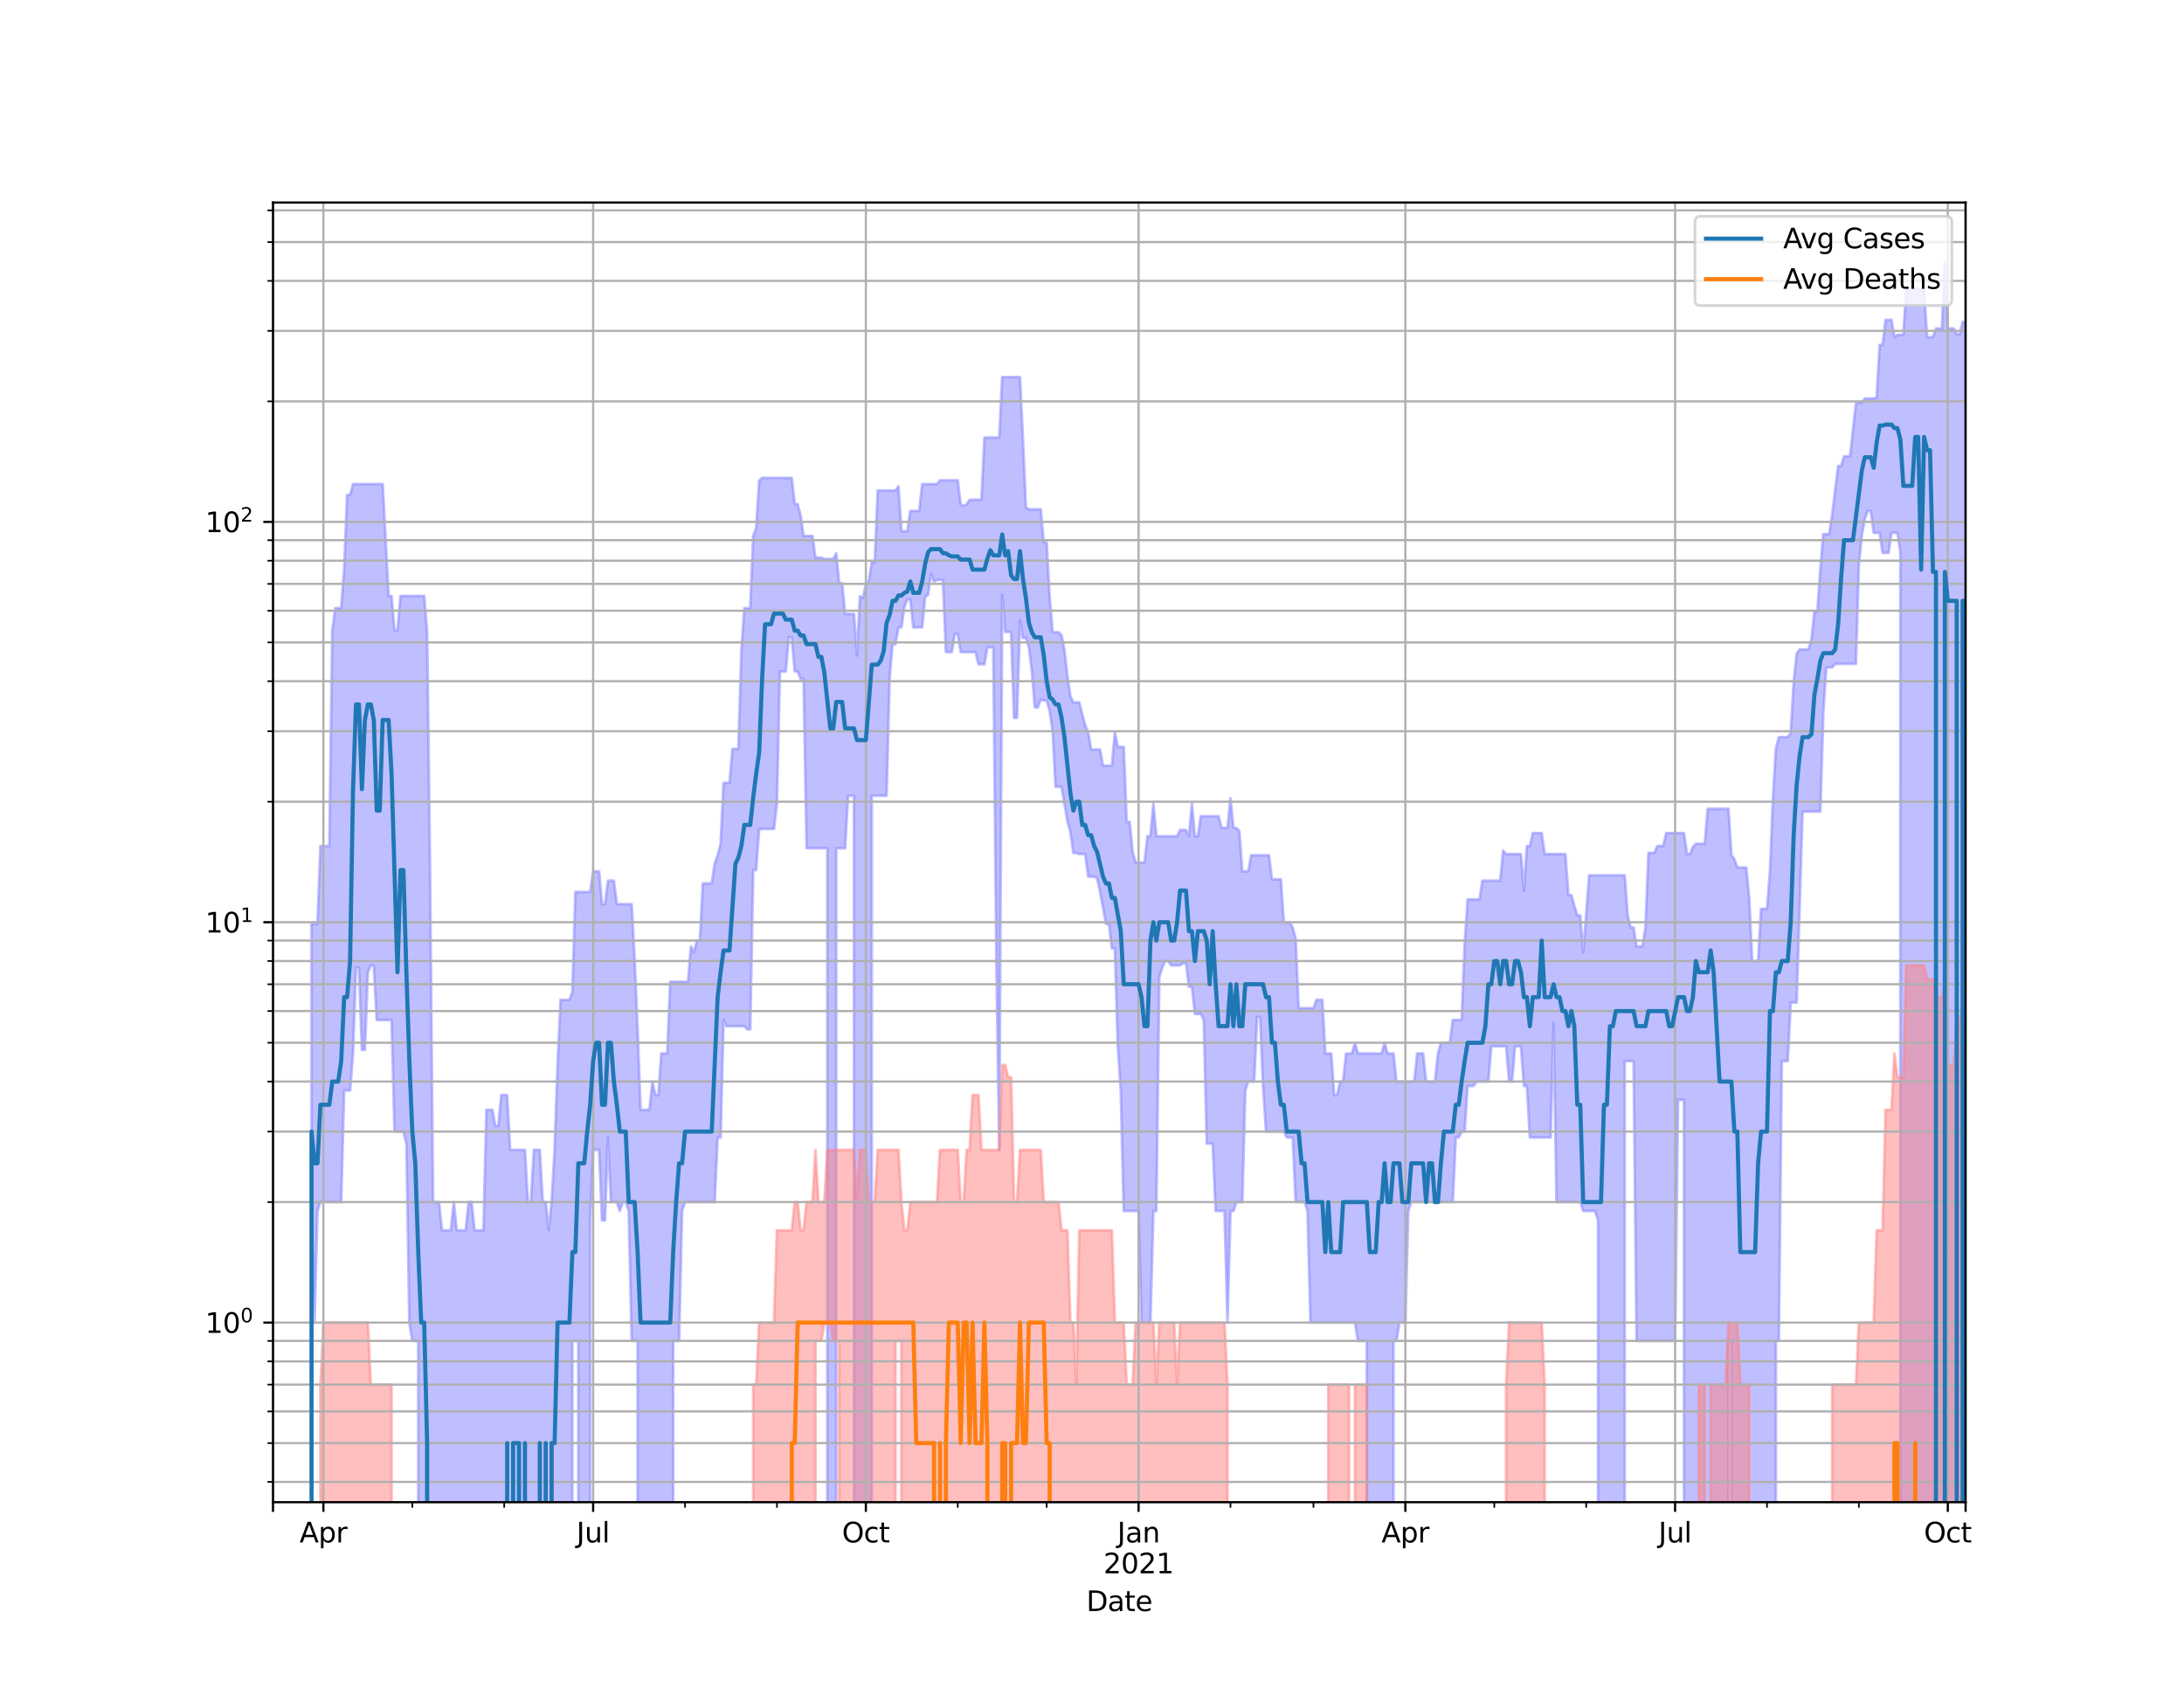 <?xml version="1.0" encoding="utf-8" standalone="no"?>
<!DOCTYPE svg PUBLIC "-//W3C//DTD SVG 1.1//EN"
  "http://www.w3.org/Graphics/SVG/1.1/DTD/svg11.dtd">
<svg height="612pt" version="1.1" viewBox="0 0 792 612" width="792pt" xmlns="http://www.w3.org/2000/svg" xmlns:xlink="http://www.w3.org/1999/xlink">
 <defs>
  <style type="text/css">*{stroke-linecap:butt;stroke-linejoin:round;}</style>
 </defs>
 <g id="figure_1">
  <g id="patch_1">
   <path d="M 0 612 
L 792 612 
L 792 0 
L 0 0 
z
" style="fill:#ffffff;"/>
  </g>
  <g id="axes_1">
   <g id="patch_2">
    <path d="M 99 544.68 
L 712.8 544.68 
L 712.8 73.44 
L 99 73.44 
z
" style="fill:#ffffff;"/>
   </g>
   <g id="PolyCollection_1">
    <path clip-path="url(#p68e2955192)" d="M 99 145643.647 
L 99 145643.647 
L 100.075 145643.647 
L 101.15 145643.647 
L 102.225 145643.647 
L 103.3 145643.647 
L 104.375 145643.647 
L 105.45 145643.647 
L 106.525 145643.647 
L 107.6 145643.647 
L 108.675 145643.647 
L 109.75 145643.647 
L 110.825 145643.647 
L 111.899 145643.647 
L 112.974 335.031 
L 114.049 335.031 
L 115.124 335.031 
L 116.199 306.768 
L 117.274 306.768 
L 118.349 306.768 
L 119.424 306.768 
L 120.499 228.784 
L 121.574 220.499 
L 122.649 220.499 
L 123.724 220.499 
L 124.799 206.535 
L 125.874 179.443 
L 126.949 179.443 
L 128.024 175.519 
L 129.099 175.519 
L 130.174 175.519 
L 131.249 175.519 
L 132.324 175.519 
L 133.399 175.519 
L 134.474 175.519 
L 135.549 175.519 
L 136.623 175.519 
L 137.698 175.519 
L 138.773 175.519 
L 139.848 195.526 
L 140.923 216.101 
L 141.998 216.101 
L 143.073 228.549 
L 144.148 228.549 
L 145.223 216.101 
L 146.298 216.101 
L 147.373 216.101 
L 148.448 216.101 
L 149.523 216.101 
L 150.598 216.101 
L 151.673 216.101 
L 152.748 216.101 
L 153.823 216.101 
L 154.898 229.258 
L 155.973 316.894 
L 157.048 435.863 
L 158.123 435.863 
L 159.198 435.863 
L 160.273 446.108 
L 161.347 446.108 
L 162.422 446.108 
L 163.497 446.108 
L 164.572 435.863 
L 165.647 446.108 
L 166.722 446.108 
L 167.797 446.108 
L 168.872 446.108 
L 169.947 435.863 
L 171.022 435.863 
L 172.097 446.108 
L 173.172 446.108 
L 174.247 446.108 
L 175.322 446.108 
L 176.397 402.41 
L 177.472 402.41 
L 178.547 402.41 
L 179.622 408.233 
L 180.697 408.233 
L 181.772 397.079 
L 182.847 397.079 
L 183.922 397.079 
L 184.996 416.943 
L 186.071 416.943 
L 187.146 416.943 
L 188.221 416.943 
L 189.296 416.943 
L 190.371 416.943 
L 191.446 435.863 
L 192.521 435.863 
L 193.596 416.943 
L 194.671 416.943 
L 195.746 416.943 
L 196.821 435.863 
L 197.896 435.863 
L 198.971 446.108 
L 200.046 435.863 
L 201.121 416.943 
L 202.196 386.155 
L 203.271 362.533 
L 204.346 362.533 
L 205.421 362.533 
L 206.496 362.533 
L 207.571 359.645 
L 208.646 323.43 
L 209.72 323.43 
L 210.795 323.43 
L 211.87 323.43 
L 212.945 323.43 
L 214.02 323.43 
L 215.095 315.946 
L 216.17 315.946 
L 217.245 315.946 
L 218.32 327.818 
L 219.395 327.818 
L 220.47 319.329 
L 221.545 319.329 
L 222.62 319.329 
L 223.695 327.818 
L 224.77 327.818 
L 225.845 327.818 
L 226.92 327.818 
L 227.995 327.818 
L 229.07 327.818 
L 230.145 347.682 
L 231.22 373.244 
L 232.295 402.41 
L 233.37 402.41 
L 234.444 402.41 
L 235.519 402.41 
L 236.594 392.164 
L 237.669 397.079 
L 238.744 397.079 
L 239.819 381.997 
L 240.894 381.997 
L 241.969 381.997 
L 243.044 355.989 
L 244.119 355.989 
L 245.194 355.989 
L 246.269 355.989 
L 247.344 355.989 
L 248.419 355.989 
L 249.494 355.989 
L 250.569 343.177 
L 251.644 345.389 
L 252.719 341.04 
L 253.794 341.04 
L 254.869 320.329 
L 255.944 320.329 
L 257.019 320.329 
L 258.094 320.329 
L 259.168 313.185 
L 260.243 310.109 
L 261.318 305.96 
L 262.393 283.836 
L 263.468 283.836 
L 264.543 283.836 
L 265.618 271.546 
L 266.693 271.546 
L 267.768 271.546 
L 268.843 236.033 
L 269.918 220.499 
L 270.993 220.499 
L 272.068 220.499 
L 273.143 194.216 
L 274.218 191.414 
L 275.293 174.314 
L 276.368 173.277 
L 277.443 173.277 
L 278.518 173.277 
L 279.593 173.277 
L 280.668 173.277 
L 281.743 173.277 
L 282.818 173.277 
L 283.892 173.277 
L 284.967 173.277 
L 286.042 173.277 
L 287.117 173.277 
L 288.192 182.768 
L 289.267 182.768 
L 290.342 186.882 
L 291.417 194.353 
L 292.492 194.353 
L 293.567 194.353 
L 294.642 194.353 
L 295.717 202.207 
L 296.792 202.207 
L 297.867 202.207 
L 298.942 202.674 
L 300.017 202.674 
L 301.092 202.674 
L 302.167 202.674 
L 303.242 200.601 
L 304.317 211.45 
L 305.392 211.45 
L 306.467 222.604 
L 307.542 222.604 
L 308.616 222.604 
L 309.691 222.604 
L 310.766 237.643 
L 311.841 216.198 
L 312.916 216.781 
L 313.991 211.99 
L 315.066 210.648 
L 316.141 203.855 
L 317.216 203.855 
L 318.291 177.844 
L 319.366 177.844 
L 320.441 177.844 
L 321.516 177.844 
L 322.591 177.844 
L 323.666 177.844 
L 324.741 177.844 
L 325.816 176.285 
L 326.891 192.6 
L 327.966 192.6 
L 329.041 192.6 
L 330.116 185.263 
L 331.191 185.263 
L 332.265 185.263 
L 333.34 185.263 
L 334.415 175.519 
L 335.49 175.519 
L 336.565 175.519 
L 337.64 175.519 
L 338.715 175.519 
L 339.79 175.519 
L 340.865 174.165 
L 341.94 174.165 
L 343.015 174.165 
L 344.09 174.165 
L 345.165 174.165 
L 346.24 174.165 
L 347.315 174.165 
L 348.39 182.996 
L 349.465 183.397 
L 350.54 182.881 
L 351.615 181.194 
L 352.69 181.194 
L 353.765 181.194 
L 354.84 181.194 
L 355.915 181.194 
L 356.989 158.664 
L 358.064 158.664 
L 359.139 158.664 
L 360.214 158.664 
L 361.289 158.664 
L 362.364 158.664 
L 363.439 136.723 
L 364.514 136.723 
L 365.589 136.723 
L 366.664 136.723 
L 367.739 136.723 
L 368.814 136.723 
L 369.889 136.723 
L 370.964 159.484 
L 372.039 183.974 
L 373.114 184.674 
L 374.189 184.674 
L 375.264 184.674 
L 376.339 184.674 
L 377.414 184.674 
L 378.489 196.651 
L 379.564 196.651 
L 380.639 216.488 
L 381.713 229.258 
L 382.788 229.258 
L 383.863 229.258 
L 384.938 230.338 
L 386.013 235.637 
L 387.088 245.136 
L 388.163 252.428 
L 389.238 254.702 
L 390.313 254.702 
L 391.388 254.702 
L 392.463 258.937 
L 393.538 263.069 
L 394.613 265.558 
L 395.688 271.779 
L 396.763 271.779 
L 397.838 271.779 
L 398.913 271.779 
L 399.988 277.647 
L 401.063 277.647 
L 402.138 277.647 
L 403.213 277.647 
L 404.288 265.558 
L 405.363 270.852 
L 406.437 270.852 
L 407.512 270.852 
L 408.587 298.045 
L 409.662 298.045 
L 410.737 308.835 
L 411.812 312.736 
L 412.887 312.736 
L 413.962 312.736 
L 415.037 312.736 
L 416.112 303.21 
L 417.187 303.21 
L 418.262 291.332 
L 419.337 303.21 
L 420.412 303.21 
L 421.487 303.21 
L 422.562 303.21 
L 423.637 303.21 
L 424.712 303.21 
L 425.787 303.21 
L 426.862 303.21 
L 427.937 300.944 
L 429.012 300.944 
L 430.087 300.944 
L 431.161 303.21 
L 432.236 291.332 
L 433.311 303.21 
L 434.386 303.21 
L 435.461 295.955 
L 436.536 295.955 
L 437.611 295.955 
L 438.686 295.955 
L 439.761 295.955 
L 440.836 295.955 
L 441.911 295.955 
L 442.986 300.207 
L 444.061 300.207 
L 445.136 300.207 
L 446.211 289.45 
L 447.286 300.207 
L 448.361 300.207 
L 449.436 301.316 
L 450.511 315.946 
L 451.586 315.946 
L 452.661 315.946 
L 453.736 310.109 
L 454.811 310.109 
L 455.885 310.109 
L 456.96 310.109 
L 458.035 310.109 
L 459.11 310.109 
L 460.185 310.109 
L 461.26 318.834 
L 462.335 318.834 
L 463.41 318.834 
L 464.485 318.834 
L 465.56 334.397 
L 466.635 334.397 
L 467.71 334.397 
L 468.785 336.317 
L 469.86 340.343 
L 470.935 365.56 
L 472.01 365.56 
L 473.085 365.56 
L 474.16 365.56 
L 475.235 365.56 
L 476.31 365.56 
L 477.385 362.533 
L 478.46 362.533 
L 479.535 362.533 
L 480.609 381.997 
L 481.684 381.997 
L 482.759 381.997 
L 483.834 397.079 
L 484.909 397.079 
L 485.984 392.164 
L 487.059 392.164 
L 488.134 381.997 
L 489.209 381.997 
L 490.284 381.997 
L 491.359 378.096 
L 492.434 381.997 
L 493.509 381.997 
L 494.584 381.997 
L 495.659 381.997 
L 496.734 381.997 
L 497.809 381.997 
L 498.884 381.997 
L 499.959 381.997 
L 501.034 381.997 
L 502.109 378.096 
L 503.184 381.997 
L 504.258 381.997 
L 505.333 381.997 
L 506.408 392.164 
L 507.483 392.164 
L 508.558 392.164 
L 509.633 392.164 
L 510.708 392.164 
L 511.783 392.164 
L 512.858 392.164 
L 513.933 381.997 
L 515.008 381.997 
L 516.083 381.997 
L 517.158 392.164 
L 518.233 392.164 
L 519.308 392.164 
L 520.383 392.164 
L 521.458 381.997 
L 522.533 378.096 
L 523.608 378.096 
L 524.683 378.096 
L 525.758 378.096 
L 526.833 369.835 
L 527.908 369.835 
L 528.982 369.835 
L 530.057 369.835 
L 531.132 342.456 
L 532.207 326.137 
L 533.282 326.137 
L 534.357 326.137 
L 535.432 326.137 
L 536.507 326.137 
L 537.582 319.329 
L 538.657 319.329 
L 539.732 319.329 
L 540.807 319.329 
L 541.882 319.329 
L 542.957 319.329 
L 544.032 319.329 
L 545.107 308.416 
L 546.182 309.681 
L 547.257 309.681 
L 548.332 309.681 
L 549.407 309.681 
L 550.482 309.681 
L 551.557 309.681 
L 552.632 322.903 
L 553.706 306.768 
L 554.781 306.768 
L 555.856 302.067 
L 556.931 302.067 
L 558.006 302.067 
L 559.081 302.067 
L 560.156 309.681 
L 561.231 309.681 
L 562.306 309.681 
L 563.381 309.681 
L 564.456 309.681 
L 565.531 309.681 
L 566.606 309.681 
L 567.681 309.681 
L 568.756 324.499 
L 569.831 324.499 
L 570.906 328.388 
L 571.981 331.925 
L 573.056 331.925 
L 574.131 345.389 
L 575.206 331.925 
L 576.281 317.374 
L 577.356 317.374 
L 578.43 317.374 
L 579.505 317.374 
L 580.58 317.374 
L 581.655 317.374 
L 582.73 317.374 
L 583.805 317.374 
L 584.88 317.374 
L 585.955 317.374 
L 587.03 317.374 
L 588.105 317.374 
L 589.18 317.374 
L 590.255 331.925 
L 591.33 336.317 
L 592.405 336.317 
L 593.48 343.177 
L 594.555 343.177 
L 595.63 343.177 
L 596.705 336.317 
L 597.78 309.257 
L 598.855 309.257 
L 599.93 309.257 
L 601.005 306.768 
L 602.08 306.768 
L 603.154 306.768 
L 604.229 302.067 
L 605.304 302.067 
L 606.379 302.067 
L 607.454 302.067 
L 608.529 302.067 
L 609.604 302.067 
L 610.679 302.067 
L 611.754 309.681 
L 612.829 309.681 
L 613.904 307.176 
L 614.979 305.96 
L 616.054 305.96 
L 617.129 305.96 
L 618.204 305.96 
L 619.279 293.272 
L 620.354 293.272 
L 621.429 293.272 
L 622.504 293.272 
L 623.579 293.272 
L 624.654 293.272 
L 625.729 293.272 
L 626.804 293.272 
L 627.878 310.109 
L 628.953 311.409 
L 630.028 314.55 
L 631.103 314.55 
L 632.178 314.55 
L 633.253 314.55 
L 634.328 325.586 
L 635.403 348.465 
L 636.478 348.465 
L 637.553 348.465 
L 638.628 329.545 
L 639.703 329.545 
L 640.778 329.545 
L 641.853 315.946 
L 642.928 289.76 
L 644.003 271.313 
L 645.078 267.274 
L 646.153 267.274 
L 647.228 267.274 
L 648.303 267.274 
L 649.378 265.77 
L 650.453 247.316 
L 651.527 237.102 
L 652.602 235.505 
L 653.677 235.505 
L 654.752 235.505 
L 655.827 235.505 
L 656.902 231.931 
L 657.977 221.754 
L 659.052 221.754 
L 660.127 206.286 
L 661.202 193.673 
L 662.277 193.673 
L 663.352 193.673 
L 664.427 186.579 
L 665.502 177.581 
L 666.577 168.973 
L 667.652 168.973 
L 668.727 165.461 
L 669.802 165.461 
L 670.877 165.461 
L 671.952 156.003 
L 673.027 146.2 
L 674.102 146.009 
L 675.177 146.009 
L 676.251 144.503 
L 677.326 144.503 
L 678.401 144.503 
L 679.476 144.503 
L 680.551 144.132 
L 681.626 125.069 
L 682.701 125.069 
L 683.776 115.982 
L 684.851 115.982 
L 685.926 115.982 
L 687.001 122.262 
L 688.076 121.418 
L 689.151 121.418 
L 690.226 121.418 
L 691.301 104.557 
L 692.376 104.557 
L 693.451 104.557 
L 694.526 104.557 
L 695.601 104.557 
L 696.676 105.252 
L 697.751 105.252 
L 698.826 122.24 
L 699.901 122.24 
L 700.975 122.24 
L 702.05 119.116 
L 703.125 119.116 
L 704.2 119.116 
L 705.275 94.86 
L 706.35 119.116 
L 707.425 119.116 
L 708.5 119.116 
L 709.575 121.182 
L 710.65 121.182 
L 711.725 116.716 
L 712.8 116.716 
L 712.8 145643.647 
L 712.8 145643.647 
L 711.725 145643.647 
L 710.65 145643.647 
L 709.575 145643.647 
L 708.5 145643.647 
L 707.425 145643.647 
L 706.35 145643.647 
L 705.275 145643.647 
L 704.2 145643.647 
L 703.125 145643.647 
L 702.05 145643.647 
L 700.975 145643.647 
L 699.901 145643.647 
L 698.826 145643.647 
L 697.751 145643.647 
L 696.676 145643.647 
L 695.601 145643.647 
L 694.526 145643.647 
L 693.451 145643.647 
L 692.376 145643.647 
L 691.301 145643.647 
L 690.226 145643.647 
L 689.151 200.451 
L 688.076 193.201 
L 687.001 193.201 
L 685.926 193.201 
L 684.851 200.451 
L 683.776 200.451 
L 682.701 200.451 
L 681.626 193.201 
L 680.551 193.201 
L 679.476 193.201 
L 678.401 185.263 
L 677.326 185.263 
L 676.251 188.17 
L 675.177 194.012 
L 674.102 204.655 
L 673.027 240.705 
L 671.952 240.705 
L 670.877 240.705 
L 669.802 240.705 
L 668.727 240.705 
L 667.652 240.705 
L 666.577 240.705 
L 665.502 240.705 
L 664.427 242.002 
L 663.352 242.002 
L 662.277 242.002 
L 661.202 258.557 
L 660.127 294.265 
L 659.052 294.265 
L 657.977 294.265 
L 656.902 294.265 
L 655.827 294.265 
L 654.752 294.265 
L 653.677 294.265 
L 652.602 329.545 
L 651.527 363.526 
L 650.453 363.526 
L 649.378 363.526 
L 648.303 384.738 
L 647.228 384.738 
L 646.153 384.738 
L 645.078 486.204 
L 644.003 486.204 
L 642.928 145643.647 
L 641.853 145643.647 
L 640.778 145643.647 
L 639.703 145643.647 
L 638.628 145643.647 
L 637.553 145643.647 
L 636.478 145643.647 
L 635.403 145643.647 
L 634.328 145643.647 
L 633.253 145643.647 
L 632.178 145643.647 
L 631.103 145643.647 
L 630.028 145643.647 
L 628.953 145643.647 
L 627.878 486.204 
L 626.804 486.204 
L 625.729 145643.647 
L 624.654 145643.647 
L 623.579 145643.647 
L 622.504 145643.647 
L 621.429 145643.647 
L 620.354 145643.647 
L 619.279 145643.647 
L 618.204 145643.647 
L 617.129 145643.647 
L 616.054 145643.647 
L 614.979 145643.647 
L 613.904 145643.647 
L 612.829 145643.647 
L 611.754 145643.647 
L 610.679 398.806 
L 609.604 398.806 
L 608.529 398.806 
L 607.454 486.204 
L 606.379 486.204 
L 605.304 486.204 
L 604.229 486.204 
L 603.154 486.204 
L 602.08 486.204 
L 601.005 486.204 
L 599.93 486.204 
L 598.855 486.204 
L 597.78 486.204 
L 596.705 486.204 
L 595.63 486.204 
L 594.555 486.204 
L 593.48 486.204 
L 592.405 384.738 
L 591.33 384.738 
L 590.255 384.738 
L 589.18 384.738 
L 588.105 145643.647 
L 587.03 145643.647 
L 585.955 145643.647 
L 584.88 145643.647 
L 583.805 145643.647 
L 582.73 145643.647 
L 581.655 145643.647 
L 580.58 145643.647 
L 579.505 442.505 
L 578.43 439.096 
L 577.356 439.096 
L 576.281 439.096 
L 575.206 439.096 
L 574.131 439.096 
L 573.056 435.863 
L 571.981 435.863 
L 570.906 435.863 
L 569.831 435.863 
L 568.756 435.863 
L 567.681 435.863 
L 566.606 435.863 
L 565.531 435.863 
L 564.456 435.863 
L 563.381 370.951 
L 562.306 412.438 
L 561.231 412.438 
L 560.156 412.438 
L 559.081 412.438 
L 558.006 412.438 
L 556.931 412.438 
L 555.856 412.438 
L 554.781 412.438 
L 553.706 393.76 
L 552.632 393.76 
L 551.557 379.37 
L 550.482 379.37 
L 549.407 379.37 
L 548.332 392.164 
L 547.257 392.164 
L 546.182 379.37 
L 545.107 379.37 
L 544.032 379.37 
L 542.957 379.37 
L 541.882 379.37 
L 540.807 379.37 
L 539.732 392.164 
L 538.657 392.164 
L 537.582 392.164 
L 536.507 392.164 
L 535.432 392.164 
L 534.357 393.76 
L 533.282 393.76 
L 532.207 393.76 
L 531.132 410.3 
L 530.057 410.3 
L 528.982 412.438 
L 527.908 412.438 
L 526.833 435.863 
L 525.758 435.863 
L 524.683 435.863 
L 523.608 435.863 
L 522.533 435.863 
L 521.458 435.863 
L 520.383 435.863 
L 519.308 435.863 
L 518.233 435.863 
L 517.158 435.863 
L 516.083 435.863 
L 515.008 435.863 
L 513.933 435.863 
L 512.858 435.863 
L 511.783 435.863 
L 510.708 439.096 
L 509.633 479.561 
L 508.558 479.561 
L 507.483 479.561 
L 506.408 486.204 
L 505.333 486.204 
L 504.258 145643.647 
L 503.184 145643.647 
L 502.109 145643.647 
L 501.034 145643.647 
L 499.959 145643.647 
L 498.884 145643.647 
L 497.809 145643.647 
L 496.734 145643.647 
L 495.659 486.204 
L 494.584 486.204 
L 493.509 486.204 
L 492.434 486.204 
L 491.359 479.561 
L 490.284 479.561 
L 489.209 479.561 
L 488.134 479.561 
L 487.059 479.561 
L 485.984 479.561 
L 484.909 479.561 
L 483.834 479.561 
L 482.759 479.561 
L 481.684 479.561 
L 480.609 479.561 
L 479.535 479.561 
L 478.46 479.561 
L 477.385 479.561 
L 476.31 479.561 
L 475.235 479.561 
L 474.16 439.096 
L 473.085 435.863 
L 472.01 435.863 
L 470.935 435.863 
L 469.86 435.863 
L 468.785 412.438 
L 467.71 412.438 
L 466.635 412.438 
L 465.56 410.3 
L 464.485 410.3 
L 463.41 410.3 
L 462.335 410.3 
L 461.26 410.3 
L 460.185 410.3 
L 459.11 410.3 
L 458.035 393.76 
L 456.96 368.739 
L 455.885 368.739 
L 454.811 392.164 
L 453.736 392.164 
L 452.661 392.164 
L 451.586 395.397 
L 450.511 435.863 
L 449.436 435.863 
L 448.361 435.863 
L 447.286 439.096 
L 446.211 439.096 
L 445.136 479.561 
L 444.061 439.096 
L 442.986 439.096 
L 441.911 439.096 
L 440.836 439.096 
L 439.761 414.65 
L 438.686 414.65 
L 437.611 414.65 
L 436.536 369.835 
L 435.461 367.661 
L 434.386 367.661 
L 433.311 367.661 
L 432.236 357.79 
L 431.161 357.79 
L 430.087 349.258 
L 429.012 349.258 
L 427.937 350.061 
L 426.862 350.061 
L 425.787 350.061 
L 424.712 350.061 
L 423.637 348.465 
L 422.562 348.465 
L 421.487 350.875 
L 420.412 354.238 
L 419.337 439.096 
L 418.262 439.096 
L 417.187 479.561 
L 416.112 479.561 
L 415.037 479.561 
L 413.962 479.561 
L 412.887 439.096 
L 411.812 439.096 
L 410.737 439.096 
L 409.662 439.096 
L 408.587 439.096 
L 407.512 439.096 
L 406.437 395.397 
L 405.363 379.37 
L 404.288 343.906 
L 403.213 343.906 
L 402.138 335.031 
L 401.063 335.031 
L 399.988 328.964 
L 398.913 323.43 
L 397.838 318.344 
L 396.763 317.857 
L 395.688 317.857 
L 394.613 317.857 
L 393.538 309.681 
L 392.463 309.681 
L 391.388 309.681 
L 390.313 309.257 
L 389.238 309.257 
L 388.163 301.69 
L 387.088 297.692 
L 386.013 291.332 
L 384.938 285.265 
L 383.863 285.265 
L 382.788 285.265 
L 381.713 264.927 
L 380.639 257.804 
L 379.564 253.993 
L 378.489 253.993 
L 377.414 253.642 
L 376.339 256.508 
L 375.264 256.508 
L 374.189 243.475 
L 373.114 234.722 
L 372.039 231.314 
L 370.964 231.314 
L 369.889 225.004 
L 368.814 260.284 
L 367.739 260.284 
L 366.664 229.139 
L 365.589 229.139 
L 364.514 229.139 
L 363.439 215.716 
L 362.364 416.943 
L 361.289 345.389 
L 360.214 234.722 
L 359.139 234.722 
L 358.064 234.722 
L 356.989 240.848 
L 355.915 240.848 
L 354.84 240.848 
L 353.765 236.432 
L 352.69 236.432 
L 351.615 236.432 
L 350.54 236.432 
L 349.465 236.432 
L 348.39 236.432 
L 347.315 229.856 
L 346.24 229.856 
L 345.165 236.432 
L 344.09 236.432 
L 343.015 236.432 
L 341.94 210.295 
L 340.865 210.295 
L 339.79 210.295 
L 338.715 210.914 
L 337.64 208.046 
L 336.565 215.62 
L 335.49 216.488 
L 334.415 227.499 
L 333.34 227.499 
L 332.265 227.499 
L 331.191 227.499 
L 330.116 217.369 
L 329.041 217.369 
L 327.966 220.086 
L 326.891 227.499 
L 325.816 227.499 
L 324.741 233.565 
L 323.666 233.565 
L 322.591 246.217 
L 321.516 288.53 
L 320.441 288.53 
L 319.366 288.53 
L 318.291 288.53 
L 317.216 288.53 
L 316.141 288.53 
L 315.066 145643.647 
L 313.991 145643.647 
L 312.916 145643.647 
L 311.841 145643.647 
L 310.766 145643.647 
L 309.691 288.53 
L 308.616 288.53 
L 307.542 288.53 
L 306.467 307.587 
L 305.392 307.587 
L 304.317 307.587 
L 303.242 307.587 
L 302.167 145643.647 
L 301.092 145643.647 
L 300.017 307.587 
L 298.942 307.587 
L 297.867 307.587 
L 296.792 307.587 
L 295.717 307.587 
L 294.642 307.587 
L 293.567 307.587 
L 292.492 307.587 
L 291.417 246.217 
L 290.342 246.217 
L 289.267 243.475 
L 288.192 243.475 
L 287.117 231.068 
L 286.042 231.068 
L 284.967 243.475 
L 283.892 243.475 
L 282.818 243.475 
L 281.743 291.332 
L 280.668 300.575 
L 279.593 300.575 
L 278.518 300.575 
L 277.443 300.575 
L 276.368 300.575 
L 275.293 300.575 
L 274.218 315.477 
L 273.143 315.477 
L 272.068 373.244 
L 270.993 373.244 
L 269.918 372.087 
L 268.843 372.087 
L 267.768 372.087 
L 266.693 372.087 
L 265.618 372.087 
L 264.543 372.087 
L 263.468 372.087 
L 262.393 369.835 
L 261.318 412.438 
L 260.243 412.438 
L 259.168 435.863 
L 258.094 435.863 
L 257.019 435.863 
L 255.944 435.863 
L 254.869 435.863 
L 253.794 435.863 
L 252.719 435.863 
L 251.644 435.863 
L 250.569 435.863 
L 249.494 435.863 
L 248.419 435.863 
L 247.344 439.096 
L 246.269 486.204 
L 245.194 486.204 
L 244.119 486.204 
L 243.044 145643.647 
L 241.969 145643.647 
L 240.894 145643.647 
L 239.819 145643.647 
L 238.744 145643.647 
L 237.669 145643.647 
L 236.594 145643.647 
L 235.519 145643.647 
L 234.444 145643.647 
L 233.37 145643.647 
L 232.295 145643.647 
L 231.22 486.204 
L 230.145 486.204 
L 229.07 486.204 
L 227.995 439.096 
L 226.92 435.863 
L 225.845 435.863 
L 224.77 439.096 
L 223.695 435.863 
L 222.62 435.863 
L 221.545 435.863 
L 220.47 412.438 
L 219.395 442.505 
L 218.32 442.505 
L 217.245 416.943 
L 216.17 416.943 
L 215.095 416.943 
L 214.02 442.505 
L 212.945 145643.647 
L 211.87 145643.647 
L 210.795 145643.647 
L 209.72 486.204 
L 208.646 486.204 
L 207.571 486.204 
L 206.496 145643.647 
L 205.421 145643.647 
L 204.346 145643.647 
L 203.271 145643.647 
L 202.196 145643.647 
L 201.121 145643.647 
L 200.046 145643.647 
L 198.971 145643.647 
L 197.896 145643.647 
L 196.821 145643.647 
L 195.746 145643.647 
L 194.671 145643.647 
L 193.596 145643.647 
L 192.521 145643.647 
L 191.446 145643.647 
L 190.371 145643.647 
L 189.296 145643.647 
L 188.221 145643.647 
L 187.146 145643.647 
L 186.071 145643.647 
L 184.996 145643.647 
L 183.922 145643.647 
L 182.847 145643.647 
L 181.772 145643.647 
L 180.697 145643.647 
L 179.622 145643.647 
L 178.547 145643.647 
L 177.472 145643.647 
L 176.397 145643.647 
L 175.322 145643.647 
L 174.247 145643.647 
L 173.172 145643.647 
L 172.097 145643.647 
L 171.022 145643.647 
L 169.947 145643.647 
L 168.872 145643.647 
L 167.797 145643.647 
L 166.722 145643.647 
L 165.647 145643.647 
L 164.572 145643.647 
L 163.497 145643.647 
L 162.422 145643.647 
L 161.347 145643.647 
L 160.273 145643.647 
L 159.198 145643.647 
L 158.123 145643.647 
L 157.048 145643.647 
L 155.973 145643.647 
L 154.898 145643.647 
L 153.823 145643.647 
L 152.748 145643.647 
L 151.673 486.204 
L 150.598 486.204 
L 149.523 486.204 
L 148.448 479.561 
L 147.373 414.65 
L 146.298 410.3 
L 145.223 410.3 
L 144.148 410.3 
L 143.073 410.3 
L 141.998 369.835 
L 140.923 369.835 
L 139.848 369.835 
L 138.773 369.835 
L 137.698 369.835 
L 136.623 369.835 
L 135.549 350.061 
L 134.474 350.061 
L 133.399 352.534 
L 132.324 380.669 
L 131.249 380.669 
L 130.174 350.875 
L 129.099 350.875 
L 128.024 381.997 
L 126.949 395.397 
L 125.874 395.397 
L 124.799 395.397 
L 123.724 435.863 
L 122.649 435.863 
L 121.574 435.863 
L 120.499 435.863 
L 119.424 435.863 
L 118.349 435.863 
L 117.274 435.863 
L 116.199 435.863 
L 115.124 439.096 
L 114.049 479.561 
L 112.974 439.096 
L 111.899 145643.647 
L 110.825 145643.647 
L 109.75 145643.647 
L 108.675 145643.647 
L 107.6 145643.647 
L 106.525 145643.647 
L 105.45 145643.647 
L 104.375 145643.647 
L 103.3 145643.647 
L 102.225 145643.647 
L 101.15 145643.647 
L 100.075 145643.647 
L 99 145643.647 
z
" style="fill:#8080ff;fill-opacity:0.5;stroke:#8080ff;stroke-opacity:0.5;"/>
   </g>
   <g id="PolyCollection_2">
    <path clip-path="url(#p68e2955192)" d="M 99 145643.647 
L 99 145643.647 
L 100.075 145643.647 
L 101.15 145643.647 
L 102.225 145643.647 
L 103.3 145643.647 
L 104.375 145643.647 
L 105.45 145643.647 
L 106.525 145643.647 
L 107.6 145643.647 
L 108.675 145643.647 
L 109.75 145643.647 
L 110.825 145643.647 
L 111.899 145643.647 
L 112.974 145643.647 
L 114.049 145643.647 
L 115.124 145643.647 
L 116.199 502.047 
L 117.274 479.561 
L 118.349 479.561 
L 119.424 479.561 
L 120.499 479.561 
L 121.574 479.561 
L 122.649 479.561 
L 123.724 479.561 
L 124.799 479.561 
L 125.874 479.561 
L 126.949 479.561 
L 128.024 479.561 
L 129.099 479.561 
L 130.174 479.561 
L 131.249 479.561 
L 132.324 479.561 
L 133.399 479.561 
L 134.474 502.047 
L 135.549 502.047 
L 136.623 502.047 
L 137.698 502.047 
L 138.773 502.047 
L 139.848 502.047 
L 140.923 502.047 
L 141.998 502.047 
L 143.073 145643.647 
L 144.148 145643.647 
L 145.223 145643.647 
L 146.298 145643.647 
L 147.373 145643.647 
L 148.448 145643.647 
L 149.523 145643.647 
L 150.598 145643.647 
L 151.673 145643.647 
L 152.748 145643.647 
L 153.823 145643.647 
L 154.898 145643.647 
L 155.973 145643.647 
L 157.048 145643.647 
L 158.123 145643.647 
L 159.198 145643.647 
L 160.273 145643.647 
L 161.347 145643.647 
L 162.422 145643.647 
L 163.497 145643.647 
L 164.572 145643.647 
L 165.647 145643.647 
L 166.722 145643.647 
L 167.797 145643.647 
L 168.872 145643.647 
L 169.947 145643.647 
L 171.022 145643.647 
L 172.097 145643.647 
L 173.172 145643.647 
L 174.247 145643.647 
L 175.322 145643.647 
L 176.397 145643.647 
L 177.472 145643.647 
L 178.547 145643.647 
L 179.622 145643.647 
L 180.697 145643.647 
L 181.772 145643.647 
L 182.847 145643.647 
L 183.922 145643.647 
L 184.996 145643.647 
L 186.071 145643.647 
L 187.146 145643.647 
L 188.221 145643.647 
L 189.296 145643.647 
L 190.371 145643.647 
L 191.446 145643.647 
L 192.521 145643.647 
L 193.596 145643.647 
L 194.671 145643.647 
L 195.746 145643.647 
L 196.821 145643.647 
L 197.896 145643.647 
L 198.971 145643.647 
L 200.046 145643.647 
L 201.121 145643.647 
L 202.196 145643.647 
L 203.271 145643.647 
L 204.346 145643.647 
L 205.421 145643.647 
L 206.496 145643.647 
L 207.571 145643.647 
L 208.646 145643.647 
L 209.72 145643.647 
L 210.795 145643.647 
L 211.87 145643.647 
L 212.945 145643.647 
L 214.02 145643.647 
L 215.095 145643.647 
L 216.17 145643.647 
L 217.245 145643.647 
L 218.32 145643.647 
L 219.395 145643.647 
L 220.47 145643.647 
L 221.545 145643.647 
L 222.62 145643.647 
L 223.695 145643.647 
L 224.77 145643.647 
L 225.845 145643.647 
L 226.92 145643.647 
L 227.995 145643.647 
L 229.07 145643.647 
L 230.145 145643.647 
L 231.22 145643.647 
L 232.295 145643.647 
L 233.37 145643.647 
L 234.444 145643.647 
L 235.519 145643.647 
L 236.594 145643.647 
L 237.669 145643.647 
L 238.744 145643.647 
L 239.819 145643.647 
L 240.894 145643.647 
L 241.969 145643.647 
L 243.044 145643.647 
L 244.119 145643.647 
L 245.194 145643.647 
L 246.269 145643.647 
L 247.344 145643.647 
L 248.419 145643.647 
L 249.494 145643.647 
L 250.569 145643.647 
L 251.644 145643.647 
L 252.719 145643.647 
L 253.794 145643.647 
L 254.869 145643.647 
L 255.944 145643.647 
L 257.019 145643.647 
L 258.094 145643.647 
L 259.168 145643.647 
L 260.243 145643.647 
L 261.318 145643.647 
L 262.393 145643.647 
L 263.468 145643.647 
L 264.543 145643.647 
L 265.618 145643.647 
L 266.693 145643.647 
L 267.768 145643.647 
L 268.843 145643.647 
L 269.918 145643.647 
L 270.993 145643.647 
L 272.068 145643.647 
L 273.143 502.047 
L 274.218 502.047 
L 275.293 479.561 
L 276.368 479.561 
L 277.443 479.561 
L 278.518 479.561 
L 279.593 479.561 
L 280.668 479.561 
L 281.743 446.108 
L 282.818 446.108 
L 283.892 446.108 
L 284.967 446.108 
L 286.042 446.108 
L 287.117 446.108 
L 288.192 435.863 
L 289.267 435.863 
L 290.342 446.108 
L 291.417 446.108 
L 292.492 435.863 
L 293.567 435.863 
L 294.642 435.863 
L 295.717 416.943 
L 296.792 435.863 
L 297.867 435.863 
L 298.942 435.863 
L 300.017 416.943 
L 301.092 416.943 
L 302.167 416.943 
L 303.242 416.943 
L 304.317 416.943 
L 305.392 416.943 
L 306.467 416.943 
L 307.542 416.943 
L 308.616 416.943 
L 309.691 416.943 
L 310.766 435.863 
L 311.841 416.943 
L 312.916 416.943 
L 313.991 416.943 
L 315.066 435.863 
L 316.141 435.863 
L 317.216 435.863 
L 318.291 416.943 
L 319.366 416.943 
L 320.441 416.943 
L 321.516 416.943 
L 322.591 416.943 
L 323.666 416.943 
L 324.741 416.943 
L 325.816 416.943 
L 326.891 435.863 
L 327.966 446.108 
L 329.041 446.108 
L 330.116 435.863 
L 331.191 435.863 
L 332.265 435.863 
L 333.34 435.863 
L 334.415 435.863 
L 335.49 435.863 
L 336.565 435.863 
L 337.64 435.863 
L 338.715 435.863 
L 339.79 435.863 
L 340.865 416.943 
L 341.94 416.943 
L 343.015 416.943 
L 344.09 416.943 
L 345.165 416.943 
L 346.24 416.943 
L 347.315 416.943 
L 348.39 435.863 
L 349.465 435.863 
L 350.54 416.943 
L 351.615 416.943 
L 352.69 397.079 
L 353.765 397.079 
L 354.84 397.079 
L 355.915 416.943 
L 356.989 416.943 
L 358.064 416.943 
L 359.139 416.943 
L 360.214 416.943 
L 361.289 416.943 
L 362.364 416.943 
L 363.439 386.155 
L 364.514 386.155 
L 365.589 390.607 
L 366.664 390.607 
L 367.739 435.863 
L 368.814 435.863 
L 369.889 416.943 
L 370.964 416.943 
L 372.039 416.943 
L 373.114 416.943 
L 374.189 416.943 
L 375.264 416.943 
L 376.339 416.943 
L 377.414 416.943 
L 378.489 435.863 
L 379.564 435.863 
L 380.639 435.863 
L 381.713 435.863 
L 382.788 435.863 
L 383.863 435.863 
L 384.938 446.108 
L 386.013 446.108 
L 387.088 446.108 
L 388.163 479.561 
L 389.238 479.561 
L 390.313 502.047 
L 391.388 446.108 
L 392.463 446.108 
L 393.538 446.108 
L 394.613 446.108 
L 395.688 446.108 
L 396.763 446.108 
L 397.838 446.108 
L 398.913 446.108 
L 399.988 446.108 
L 401.063 446.108 
L 402.138 446.108 
L 403.213 446.108 
L 404.288 479.561 
L 405.363 479.561 
L 406.437 479.561 
L 407.512 479.561 
L 408.587 502.047 
L 409.662 502.047 
L 410.737 502.047 
L 411.812 479.561 
L 412.887 479.561 
L 413.962 479.561 
L 415.037 479.561 
L 416.112 479.561 
L 417.187 479.561 
L 418.262 479.561 
L 419.337 502.047 
L 420.412 479.561 
L 421.487 479.561 
L 422.562 479.561 
L 423.637 479.561 
L 424.712 479.561 
L 425.787 479.561 
L 426.862 502.047 
L 427.937 479.561 
L 429.012 479.561 
L 430.087 479.561 
L 431.161 479.561 
L 432.236 479.561 
L 433.311 479.561 
L 434.386 479.561 
L 435.461 479.561 
L 436.536 479.561 
L 437.611 479.561 
L 438.686 479.561 
L 439.761 479.561 
L 440.836 479.561 
L 441.911 479.561 
L 442.986 479.561 
L 444.061 479.561 
L 445.136 502.047 
L 446.211 145643.647 
L 447.286 145643.647 
L 448.361 145643.647 
L 449.436 145643.647 
L 450.511 145643.647 
L 451.586 145643.647 
L 452.661 145643.647 
L 453.736 145643.647 
L 454.811 145643.647 
L 455.885 145643.647 
L 456.96 145643.647 
L 458.035 145643.647 
L 459.11 145643.647 
L 460.185 145643.647 
L 461.26 145643.647 
L 462.335 145643.647 
L 463.41 145643.647 
L 464.485 145643.647 
L 465.56 145643.647 
L 466.635 145643.647 
L 467.71 145643.647 
L 468.785 145643.647 
L 469.86 145643.647 
L 470.935 145643.647 
L 472.01 145643.647 
L 473.085 145643.647 
L 474.16 145643.647 
L 475.235 145643.647 
L 476.31 145643.647 
L 477.385 145643.647 
L 478.46 145643.647 
L 479.535 145643.647 
L 480.609 145643.647 
L 481.684 502.047 
L 482.759 502.047 
L 483.834 502.047 
L 484.909 502.047 
L 485.984 502.047 
L 487.059 502.047 
L 488.134 502.047 
L 489.209 502.047 
L 490.284 145643.647 
L 491.359 502.047 
L 492.434 502.047 
L 493.509 502.047 
L 494.584 502.047 
L 495.659 502.047 
L 496.734 145643.647 
L 497.809 145643.647 
L 498.884 145643.647 
L 499.959 145643.647 
L 501.034 145643.647 
L 502.109 145643.647 
L 503.184 145643.647 
L 504.258 145643.647 
L 505.333 145643.647 
L 506.408 145643.647 
L 507.483 145643.647 
L 508.558 145643.647 
L 509.633 145643.647 
L 510.708 145643.647 
L 511.783 145643.647 
L 512.858 145643.647 
L 513.933 145643.647 
L 515.008 145643.647 
L 516.083 145643.647 
L 517.158 145643.647 
L 518.233 145643.647 
L 519.308 145643.647 
L 520.383 145643.647 
L 521.458 145643.647 
L 522.533 145643.647 
L 523.608 145643.647 
L 524.683 145643.647 
L 525.758 145643.647 
L 526.833 145643.647 
L 527.908 145643.647 
L 528.982 145643.647 
L 530.057 145643.647 
L 531.132 145643.647 
L 532.207 145643.647 
L 533.282 145643.647 
L 534.357 145643.647 
L 535.432 145643.647 
L 536.507 145643.647 
L 537.582 145643.647 
L 538.657 145643.647 
L 539.732 145643.647 
L 540.807 145643.647 
L 541.882 145643.647 
L 542.957 145643.647 
L 544.032 145643.647 
L 545.107 145643.647 
L 546.182 502.047 
L 547.257 479.561 
L 548.332 479.561 
L 549.407 479.561 
L 550.482 479.561 
L 551.557 479.561 
L 552.632 479.561 
L 553.706 479.561 
L 554.781 479.561 
L 555.856 479.561 
L 556.931 479.561 
L 558.006 479.561 
L 559.081 479.561 
L 560.156 502.047 
L 561.231 145643.647 
L 562.306 145643.647 
L 563.381 145643.647 
L 564.456 145643.647 
L 565.531 145643.647 
L 566.606 145643.647 
L 567.681 145643.647 
L 568.756 145643.647 
L 569.831 145643.647 
L 570.906 145643.647 
L 571.981 145643.647 
L 573.056 145643.647 
L 574.131 145643.647 
L 575.206 145643.647 
L 576.281 145643.647 
L 577.356 145643.647 
L 578.43 145643.647 
L 579.505 145643.647 
L 580.58 145643.647 
L 581.655 145643.647 
L 582.73 145643.647 
L 583.805 145643.647 
L 584.88 145643.647 
L 585.955 145643.647 
L 587.03 145643.647 
L 588.105 145643.647 
L 589.18 145643.647 
L 590.255 145643.647 
L 591.33 145643.647 
L 592.405 145643.647 
L 593.48 145643.647 
L 594.555 145643.647 
L 595.63 145643.647 
L 596.705 145643.647 
L 597.78 145643.647 
L 598.855 145643.647 
L 599.93 145643.647 
L 601.005 145643.647 
L 602.08 145643.647 
L 603.154 145643.647 
L 604.229 145643.647 
L 605.304 145643.647 
L 606.379 145643.647 
L 607.454 145643.647 
L 608.529 145643.647 
L 609.604 145643.647 
L 610.679 145643.647 
L 611.754 145643.647 
L 612.829 145643.647 
L 613.904 145643.647 
L 614.979 145643.647 
L 616.054 502.047 
L 617.129 502.047 
L 618.204 502.047 
L 619.279 145643.647 
L 620.354 502.047 
L 621.429 502.047 
L 622.504 502.047 
L 623.579 502.047 
L 624.654 502.047 
L 625.729 502.047 
L 626.804 479.561 
L 627.878 479.561 
L 628.953 479.561 
L 630.028 479.561 
L 631.103 502.047 
L 632.178 502.047 
L 633.253 502.047 
L 634.328 502.047 
L 635.403 145643.647 
L 636.478 145643.647 
L 637.553 145643.647 
L 638.628 145643.647 
L 639.703 145643.647 
L 640.778 145643.647 
L 641.853 145643.647 
L 642.928 145643.647 
L 644.003 145643.647 
L 645.078 145643.647 
L 646.153 145643.647 
L 647.228 145643.647 
L 648.303 145643.647 
L 649.378 145643.647 
L 650.453 145643.647 
L 651.527 145643.647 
L 652.602 145643.647 
L 653.677 145643.647 
L 654.752 145643.647 
L 655.827 145643.647 
L 656.902 145643.647 
L 657.977 145643.647 
L 659.052 145643.647 
L 660.127 145643.647 
L 661.202 145643.647 
L 662.277 145643.647 
L 663.352 145643.647 
L 664.427 502.047 
L 665.502 502.047 
L 666.577 502.047 
L 667.652 502.047 
L 668.727 502.047 
L 669.802 502.047 
L 670.877 502.047 
L 671.952 502.047 
L 673.027 502.047 
L 674.102 479.561 
L 675.177 479.561 
L 676.251 479.561 
L 677.326 479.561 
L 678.401 479.561 
L 679.476 479.561 
L 680.551 446.108 
L 681.626 446.108 
L 682.701 446.108 
L 683.776 402.41 
L 684.851 402.41 
L 685.926 402.41 
L 687.001 381.997 
L 688.076 390.607 
L 689.151 390.607 
L 690.226 390.607 
L 691.301 350.061 
L 692.376 350.061 
L 693.451 350.061 
L 694.526 350.061 
L 695.601 350.061 
L 696.676 350.061 
L 697.751 350.061 
L 698.826 355.107 
L 699.901 355.107 
L 700.975 355.107 
L 702.05 361.555 
L 703.125 361.555 
L 704.2 361.555 
L 705.275 355.989 
L 706.35 386.155 
L 707.425 386.155 
L 708.5 386.155 
L 709.575 369.835 
L 710.65 369.835 
L 711.725 366.602 
L 712.8 366.602 
L 712.8 145643.647 
L 712.8 145643.647 
L 711.725 145643.647 
L 710.65 145643.647 
L 709.575 145643.647 
L 708.5 145643.647 
L 707.425 145643.647 
L 706.35 145643.647 
L 705.275 145643.647 
L 704.2 145643.647 
L 703.125 145643.647 
L 702.05 145643.647 
L 700.975 145643.647 
L 699.901 145643.647 
L 698.826 145643.647 
L 697.751 145643.647 
L 696.676 145643.647 
L 695.601 145643.647 
L 694.526 145643.647 
L 693.451 145643.647 
L 692.376 145643.647 
L 691.301 145643.647 
L 690.226 145643.647 
L 689.151 145643.647 
L 688.076 145643.647 
L 687.001 145643.647 
L 685.926 145643.647 
L 684.851 145643.647 
L 683.776 145643.647 
L 682.701 145643.647 
L 681.626 145643.647 
L 680.551 145643.647 
L 679.476 145643.647 
L 678.401 145643.647 
L 677.326 145643.647 
L 676.251 145643.647 
L 675.177 145643.647 
L 674.102 145643.647 
L 673.027 145643.647 
L 671.952 145643.647 
L 670.877 145643.647 
L 669.802 145643.647 
L 668.727 145643.647 
L 667.652 145643.647 
L 666.577 145643.647 
L 665.502 145643.647 
L 664.427 145643.647 
L 663.352 145643.647 
L 662.277 145643.647 
L 661.202 145643.647 
L 660.127 145643.647 
L 659.052 145643.647 
L 657.977 145643.647 
L 656.902 145643.647 
L 655.827 145643.647 
L 654.752 145643.647 
L 653.677 145643.647 
L 652.602 145643.647 
L 651.527 145643.647 
L 650.453 145643.647 
L 649.378 145643.647 
L 648.303 145643.647 
L 647.228 145643.647 
L 646.153 145643.647 
L 645.078 145643.647 
L 644.003 145643.647 
L 642.928 145643.647 
L 641.853 145643.647 
L 640.778 145643.647 
L 639.703 145643.647 
L 638.628 145643.647 
L 637.553 145643.647 
L 636.478 145643.647 
L 635.403 145643.647 
L 634.328 145643.647 
L 633.253 145643.647 
L 632.178 145643.647 
L 631.103 145643.647 
L 630.028 145643.647 
L 628.953 145643.647 
L 627.878 145643.647 
L 626.804 145643.647 
L 625.729 145643.647 
L 624.654 145643.647 
L 623.579 145643.647 
L 622.504 145643.647 
L 621.429 145643.647 
L 620.354 145643.647 
L 619.279 145643.647 
L 618.204 145643.647 
L 617.129 145643.647 
L 616.054 145643.647 
L 614.979 145643.647 
L 613.904 145643.647 
L 612.829 145643.647 
L 611.754 145643.647 
L 610.679 145643.647 
L 609.604 145643.647 
L 608.529 145643.647 
L 607.454 145643.647 
L 606.379 145643.647 
L 605.304 145643.647 
L 604.229 145643.647 
L 603.154 145643.647 
L 602.08 145643.647 
L 601.005 145643.647 
L 599.93 145643.647 
L 598.855 145643.647 
L 597.78 145643.647 
L 596.705 145643.647 
L 595.63 145643.647 
L 594.555 145643.647 
L 593.48 145643.647 
L 592.405 145643.647 
L 591.33 145643.647 
L 590.255 145643.647 
L 589.18 145643.647 
L 588.105 145643.647 
L 587.03 145643.647 
L 585.955 145643.647 
L 584.88 145643.647 
L 583.805 145643.647 
L 582.73 145643.647 
L 581.655 145643.647 
L 580.58 145643.647 
L 579.505 145643.647 
L 578.43 145643.647 
L 577.356 145643.647 
L 576.281 145643.647 
L 575.206 145643.647 
L 574.131 145643.647 
L 573.056 145643.647 
L 571.981 145643.647 
L 570.906 145643.647 
L 569.831 145643.647 
L 568.756 145643.647 
L 567.681 145643.647 
L 566.606 145643.647 
L 565.531 145643.647 
L 564.456 145643.647 
L 563.381 145643.647 
L 562.306 145643.647 
L 561.231 145643.647 
L 560.156 145643.647 
L 559.081 145643.647 
L 558.006 145643.647 
L 556.931 145643.647 
L 555.856 145643.647 
L 554.781 145643.647 
L 553.706 145643.647 
L 552.632 145643.647 
L 551.557 145643.647 
L 550.482 145643.647 
L 549.407 145643.647 
L 548.332 145643.647 
L 547.257 145643.647 
L 546.182 145643.647 
L 545.107 145643.647 
L 544.032 145643.647 
L 542.957 145643.647 
L 541.882 145643.647 
L 540.807 145643.647 
L 539.732 145643.647 
L 538.657 145643.647 
L 537.582 145643.647 
L 536.507 145643.647 
L 535.432 145643.647 
L 534.357 145643.647 
L 533.282 145643.647 
L 532.207 145643.647 
L 531.132 145643.647 
L 530.057 145643.647 
L 528.982 145643.647 
L 527.908 145643.647 
L 526.833 145643.647 
L 525.758 145643.647 
L 524.683 145643.647 
L 523.608 145643.647 
L 522.533 145643.647 
L 521.458 145643.647 
L 520.383 145643.647 
L 519.308 145643.647 
L 518.233 145643.647 
L 517.158 145643.647 
L 516.083 145643.647 
L 515.008 145643.647 
L 513.933 145643.647 
L 512.858 145643.647 
L 511.783 145643.647 
L 510.708 145643.647 
L 509.633 145643.647 
L 508.558 145643.647 
L 507.483 145643.647 
L 506.408 145643.647 
L 505.333 145643.647 
L 504.258 145643.647 
L 503.184 145643.647 
L 502.109 145643.647 
L 501.034 145643.647 
L 499.959 145643.647 
L 498.884 145643.647 
L 497.809 145643.647 
L 496.734 145643.647 
L 495.659 145643.647 
L 494.584 145643.647 
L 493.509 145643.647 
L 492.434 145643.647 
L 491.359 145643.647 
L 490.284 145643.647 
L 489.209 145643.647 
L 488.134 145643.647 
L 487.059 145643.647 
L 485.984 145643.647 
L 484.909 145643.647 
L 483.834 145643.647 
L 482.759 145643.647 
L 481.684 145643.647 
L 480.609 145643.647 
L 479.535 145643.647 
L 478.46 145643.647 
L 477.385 145643.647 
L 476.31 145643.647 
L 475.235 145643.647 
L 474.16 145643.647 
L 473.085 145643.647 
L 472.01 145643.647 
L 470.935 145643.647 
L 469.86 145643.647 
L 468.785 145643.647 
L 467.71 145643.647 
L 466.635 145643.647 
L 465.56 145643.647 
L 464.485 145643.647 
L 463.41 145643.647 
L 462.335 145643.647 
L 461.26 145643.647 
L 460.185 145643.647 
L 459.11 145643.647 
L 458.035 145643.647 
L 456.96 145643.647 
L 455.885 145643.647 
L 454.811 145643.647 
L 453.736 145643.647 
L 452.661 145643.647 
L 451.586 145643.647 
L 450.511 145643.647 
L 449.436 145643.647 
L 448.361 145643.647 
L 447.286 145643.647 
L 446.211 145643.647 
L 445.136 145643.647 
L 444.061 145643.647 
L 442.986 145643.647 
L 441.911 145643.647 
L 440.836 145643.647 
L 439.761 145643.647 
L 438.686 145643.647 
L 437.611 145643.647 
L 436.536 145643.647 
L 435.461 145643.647 
L 434.386 145643.647 
L 433.311 145643.647 
L 432.236 145643.647 
L 431.161 145643.647 
L 430.087 145643.647 
L 429.012 145643.647 
L 427.937 145643.647 
L 426.862 145643.647 
L 425.787 145643.647 
L 424.712 145643.647 
L 423.637 145643.647 
L 422.562 145643.647 
L 421.487 145643.647 
L 420.412 145643.647 
L 419.337 145643.647 
L 418.262 145643.647 
L 417.187 145643.647 
L 416.112 145643.647 
L 415.037 145643.647 
L 413.962 145643.647 
L 412.887 145643.647 
L 411.812 145643.647 
L 410.737 145643.647 
L 409.662 145643.647 
L 408.587 145643.647 
L 407.512 145643.647 
L 406.437 145643.647 
L 405.363 145643.647 
L 404.288 145643.647 
L 403.213 145643.647 
L 402.138 145643.647 
L 401.063 145643.647 
L 399.988 145643.647 
L 398.913 145643.647 
L 397.838 145643.647 
L 396.763 145643.647 
L 395.688 145643.647 
L 394.613 145643.647 
L 393.538 145643.647 
L 392.463 145643.647 
L 391.388 145643.647 
L 390.313 145643.647 
L 389.238 145643.647 
L 388.163 145643.647 
L 387.088 145643.647 
L 386.013 145643.647 
L 384.938 145643.647 
L 383.863 145643.647 
L 382.788 145643.647 
L 381.713 145643.647 
L 380.639 145643.647 
L 379.564 145643.647 
L 378.489 145643.647 
L 377.414 145643.647 
L 376.339 145643.647 
L 375.264 145643.647 
L 374.189 145643.647 
L 373.114 145643.647 
L 372.039 145643.647 
L 370.964 145643.647 
L 369.889 145643.647 
L 368.814 145643.647 
L 367.739 145643.647 
L 366.664 145643.647 
L 365.589 145643.647 
L 364.514 145643.647 
L 363.439 145643.647 
L 362.364 145643.647 
L 361.289 145643.647 
L 360.214 145643.647 
L 359.139 145643.647 
L 358.064 145643.647 
L 356.989 145643.647 
L 355.915 145643.647 
L 354.84 145643.647 
L 353.765 145643.647 
L 352.69 145643.647 
L 351.615 145643.647 
L 350.54 145643.647 
L 349.465 145643.647 
L 348.39 145643.647 
L 347.315 145643.647 
L 346.24 145643.647 
L 345.165 145643.647 
L 344.09 145643.647 
L 343.015 145643.647 
L 341.94 145643.647 
L 340.865 145643.647 
L 339.79 145643.647 
L 338.715 145643.647 
L 337.64 145643.647 
L 336.565 145643.647 
L 335.49 145643.647 
L 334.415 145643.647 
L 333.34 145643.647 
L 332.265 145643.647 
L 331.191 145643.647 
L 330.116 145643.647 
L 329.041 145643.647 
L 327.966 145643.647 
L 326.891 486.204 
L 325.816 486.204 
L 324.741 486.204 
L 323.666 145643.647 
L 322.591 145643.647 
L 321.516 145643.647 
L 320.441 145643.647 
L 319.366 145643.647 
L 318.291 145643.647 
L 317.216 145643.647 
L 316.141 145643.647 
L 315.066 145643.647 
L 313.991 145643.647 
L 312.916 145643.647 
L 311.841 145643.647 
L 310.766 145643.647 
L 309.691 145643.647 
L 308.616 145643.647 
L 307.542 145643.647 
L 306.467 145643.647 
L 305.392 145643.647 
L 304.317 486.204 
L 303.242 486.204 
L 302.167 486.204 
L 301.092 479.561 
L 300.017 479.561 
L 298.942 479.561 
L 297.867 486.204 
L 296.792 486.204 
L 295.717 486.204 
L 294.642 145643.647 
L 293.567 145643.647 
L 292.492 145643.647 
L 291.417 145643.647 
L 290.342 145643.647 
L 289.267 145643.647 
L 288.192 145643.647 
L 287.117 145643.647 
L 286.042 145643.647 
L 284.967 145643.647 
L 283.892 145643.647 
L 282.818 145643.647 
L 281.743 145643.647 
L 280.668 145643.647 
L 279.593 145643.647 
L 278.518 145643.647 
L 277.443 145643.647 
L 276.368 145643.647 
L 275.293 145643.647 
L 274.218 145643.647 
L 273.143 145643.647 
L 272.068 145643.647 
L 270.993 145643.647 
L 269.918 145643.647 
L 268.843 145643.647 
L 267.768 145643.647 
L 266.693 145643.647 
L 265.618 145643.647 
L 264.543 145643.647 
L 263.468 145643.647 
L 262.393 145643.647 
L 261.318 145643.647 
L 260.243 145643.647 
L 259.168 145643.647 
L 258.094 145643.647 
L 257.019 145643.647 
L 255.944 145643.647 
L 254.869 145643.647 
L 253.794 145643.647 
L 252.719 145643.647 
L 251.644 145643.647 
L 250.569 145643.647 
L 249.494 145643.647 
L 248.419 145643.647 
L 247.344 145643.647 
L 246.269 145643.647 
L 245.194 145643.647 
L 244.119 145643.647 
L 243.044 145643.647 
L 241.969 145643.647 
L 240.894 145643.647 
L 239.819 145643.647 
L 238.744 145643.647 
L 237.669 145643.647 
L 236.594 145643.647 
L 235.519 145643.647 
L 234.444 145643.647 
L 233.37 145643.647 
L 232.295 145643.647 
L 231.22 145643.647 
L 230.145 145643.647 
L 229.07 145643.647 
L 227.995 145643.647 
L 226.92 145643.647 
L 225.845 145643.647 
L 224.77 145643.647 
L 223.695 145643.647 
L 222.62 145643.647 
L 221.545 145643.647 
L 220.47 145643.647 
L 219.395 145643.647 
L 218.32 145643.647 
L 217.245 145643.647 
L 216.17 145643.647 
L 215.095 145643.647 
L 214.02 145643.647 
L 212.945 145643.647 
L 211.87 145643.647 
L 210.795 145643.647 
L 209.72 145643.647 
L 208.646 145643.647 
L 207.571 145643.647 
L 206.496 145643.647 
L 205.421 145643.647 
L 204.346 145643.647 
L 203.271 145643.647 
L 202.196 145643.647 
L 201.121 145643.647 
L 200.046 145643.647 
L 198.971 145643.647 
L 197.896 145643.647 
L 196.821 145643.647 
L 195.746 145643.647 
L 194.671 145643.647 
L 193.596 145643.647 
L 192.521 145643.647 
L 191.446 145643.647 
L 190.371 145643.647 
L 189.296 145643.647 
L 188.221 145643.647 
L 187.146 145643.647 
L 186.071 145643.647 
L 184.996 145643.647 
L 183.922 145643.647 
L 182.847 145643.647 
L 181.772 145643.647 
L 180.697 145643.647 
L 179.622 145643.647 
L 178.547 145643.647 
L 177.472 145643.647 
L 176.397 145643.647 
L 175.322 145643.647 
L 174.247 145643.647 
L 173.172 145643.647 
L 172.097 145643.647 
L 171.022 145643.647 
L 169.947 145643.647 
L 168.872 145643.647 
L 167.797 145643.647 
L 166.722 145643.647 
L 165.647 145643.647 
L 164.572 145643.647 
L 163.497 145643.647 
L 162.422 145643.647 
L 161.347 145643.647 
L 160.273 145643.647 
L 159.198 145643.647 
L 158.123 145643.647 
L 157.048 145643.647 
L 155.973 145643.647 
L 154.898 145643.647 
L 153.823 145643.647 
L 152.748 145643.647 
L 151.673 145643.647 
L 150.598 145643.647 
L 149.523 145643.647 
L 148.448 145643.647 
L 147.373 145643.647 
L 146.298 145643.647 
L 145.223 145643.647 
L 144.148 145643.647 
L 143.073 145643.647 
L 141.998 145643.647 
L 140.923 145643.647 
L 139.848 145643.647 
L 138.773 145643.647 
L 137.698 145643.647 
L 136.623 145643.647 
L 135.549 145643.647 
L 134.474 145643.647 
L 133.399 145643.647 
L 132.324 145643.647 
L 131.249 145643.647 
L 130.174 145643.647 
L 129.099 145643.647 
L 128.024 145643.647 
L 126.949 145643.647 
L 125.874 145643.647 
L 124.799 145643.647 
L 123.724 145643.647 
L 122.649 145643.647 
L 121.574 145643.647 
L 120.499 145643.647 
L 119.424 145643.647 
L 118.349 145643.647 
L 117.274 145643.647 
L 116.199 145643.647 
L 115.124 145643.647 
L 114.049 145643.647 
L 112.974 145643.647 
L 111.899 145643.647 
L 110.825 145643.647 
L 109.75 145643.647 
L 108.675 145643.647 
L 107.6 145643.647 
L 106.525 145643.647 
L 105.45 145643.647 
L 104.375 145643.647 
L 103.3 145643.647 
L 102.225 145643.647 
L 101.15 145643.647 
L 100.075 145643.647 
L 99 145643.647 
z
" style="fill:#ff8080;fill-opacity:0.5;stroke:#ff8080;stroke-opacity:0.5;"/>
   </g>
   <g id="matplotlib.axis_1">
    <g id="xtick_1">
     <g id="line2d_1">
      <path clip-path="url(#p68e2955192)" d="M 99 544.68 
L 99 73.44 
" style="fill:none;stroke:#b0b0b0;stroke-linecap:square;stroke-width:0.8;"/>
     </g>
     <g id="line2d_2">
      <defs>
       <path d="M 0 0 
L 0 3.5 
" id="m4abed1d830" style="stroke:#000000;stroke-width:0.8;"/>
      </defs>
      <g>
       <use style="stroke:#000000;stroke-width:0.8;" x="99" xlink:href="#m4abed1d830" y="544.68"/>
      </g>
     </g>
    </g>
    <g id="xtick_2">
     <g id="line2d_3">
      <path clip-path="url(#p68e2955192)" d="M 117.274 544.68 
L 117.274 73.44 
" style="fill:none;stroke:#b0b0b0;stroke-linecap:square;stroke-width:0.8;"/>
     </g>
     <g id="line2d_4">
      <g>
       <use style="stroke:#000000;stroke-width:0.8;" x="117.274" xlink:href="#m4abed1d830" y="544.68"/>
      </g>
     </g>
     <g id="text_1">
      <!-- Apr -->
      <g transform="translate(108.624 559.278)scale(0.1 -0.1)">
       <defs>
        <path d="M 2188 4044 
L 1331 1722 
L 3047 1722 
L 2188 4044 
z
M 1831 4666 
L 2547 4666 
L 4325 0 
L 3669 0 
L 3244 1197 
L 1141 1197 
L 716 0 
L 50 0 
L 1831 4666 
z
" id="DejaVuSans-41" transform="scale(0.016)"/>
        <path d="M 1159 525 
L 1159 -1331 
L 581 -1331 
L 581 3500 
L 1159 3500 
L 1159 2969 
Q 1341 3281 1617 3432 
Q 1894 3584 2278 3584 
Q 2916 3584 3314 3078 
Q 3713 2572 3713 1747 
Q 3713 922 3314 415 
Q 2916 -91 2278 -91 
Q 1894 -91 1617 61 
Q 1341 213 1159 525 
z
M 3116 1747 
Q 3116 2381 2855 2742 
Q 2594 3103 2138 3103 
Q 1681 3103 1420 2742 
Q 1159 2381 1159 1747 
Q 1159 1113 1420 752 
Q 1681 391 2138 391 
Q 2594 391 2855 752 
Q 3116 1113 3116 1747 
z
" id="DejaVuSans-70" transform="scale(0.016)"/>
        <path d="M 2631 2963 
Q 2534 3019 2420 3045 
Q 2306 3072 2169 3072 
Q 1681 3072 1420 2755 
Q 1159 2438 1159 1844 
L 1159 0 
L 581 0 
L 581 3500 
L 1159 3500 
L 1159 2956 
Q 1341 3275 1631 3429 
Q 1922 3584 2338 3584 
Q 2397 3584 2469 3576 
Q 2541 3569 2628 3553 
L 2631 2963 
z
" id="DejaVuSans-72" transform="scale(0.016)"/>
       </defs>
       <use xlink:href="#DejaVuSans-41"/>
       <use x="68.408" xlink:href="#DejaVuSans-70"/>
       <use x="131.885" xlink:href="#DejaVuSans-72"/>
      </g>
     </g>
    </g>
    <g id="xtick_3">
     <g id="line2d_5">
      <path clip-path="url(#p68e2955192)" d="M 215.095 544.68 
L 215.095 73.44 
" style="fill:none;stroke:#b0b0b0;stroke-linecap:square;stroke-width:0.8;"/>
     </g>
     <g id="line2d_6">
      <g>
       <use style="stroke:#000000;stroke-width:0.8;" x="215.095" xlink:href="#m4abed1d830" y="544.68"/>
      </g>
     </g>
     <g id="text_2">
      <!-- Jul -->
      <g transform="translate(209.062 559.278)scale(0.1 -0.1)">
       <defs>
        <path d="M 628 4666 
L 1259 4666 
L 1259 325 
Q 1259 -519 939 -900 
Q 619 -1281 -91 -1281 
L -331 -1281 
L -331 -750 
L -134 -750 
Q 284 -750 456 -515 
Q 628 -281 628 325 
L 628 4666 
z
" id="DejaVuSans-4a" transform="scale(0.016)"/>
        <path d="M 544 1381 
L 544 3500 
L 1119 3500 
L 1119 1403 
Q 1119 906 1312 657 
Q 1506 409 1894 409 
Q 2359 409 2629 706 
Q 2900 1003 2900 1516 
L 2900 3500 
L 3475 3500 
L 3475 0 
L 2900 0 
L 2900 538 
Q 2691 219 2414 64 
Q 2138 -91 1772 -91 
Q 1169 -91 856 284 
Q 544 659 544 1381 
z
M 1991 3584 
L 1991 3584 
z
" id="DejaVuSans-75" transform="scale(0.016)"/>
        <path d="M 603 4863 
L 1178 4863 
L 1178 0 
L 603 0 
L 603 4863 
z
" id="DejaVuSans-6c" transform="scale(0.016)"/>
       </defs>
       <use xlink:href="#DejaVuSans-4a"/>
       <use x="29.492" xlink:href="#DejaVuSans-75"/>
       <use x="92.871" xlink:href="#DejaVuSans-6c"/>
      </g>
     </g>
    </g>
    <g id="xtick_4">
     <g id="line2d_7">
      <path clip-path="url(#p68e2955192)" d="M 313.991 544.68 
L 313.991 73.44 
" style="fill:none;stroke:#b0b0b0;stroke-linecap:square;stroke-width:0.8;"/>
     </g>
     <g id="line2d_8">
      <g>
       <use style="stroke:#000000;stroke-width:0.8;" x="313.991" xlink:href="#m4abed1d830" y="544.68"/>
      </g>
     </g>
     <g id="text_3">
      <!-- Oct -->
      <g transform="translate(305.346 559.278)scale(0.1 -0.1)">
       <defs>
        <path d="M 2522 4238 
Q 1834 4238 1429 3725 
Q 1025 3213 1025 2328 
Q 1025 1447 1429 934 
Q 1834 422 2522 422 
Q 3209 422 3611 934 
Q 4013 1447 4013 2328 
Q 4013 3213 3611 3725 
Q 3209 4238 2522 4238 
z
M 2522 4750 
Q 3503 4750 4090 4092 
Q 4678 3434 4678 2328 
Q 4678 1225 4090 567 
Q 3503 -91 2522 -91 
Q 1538 -91 948 565 
Q 359 1222 359 2328 
Q 359 3434 948 4092 
Q 1538 4750 2522 4750 
z
" id="DejaVuSans-4f" transform="scale(0.016)"/>
        <path d="M 3122 3366 
L 3122 2828 
Q 2878 2963 2633 3030 
Q 2388 3097 2138 3097 
Q 1578 3097 1268 2742 
Q 959 2388 959 1747 
Q 959 1106 1268 751 
Q 1578 397 2138 397 
Q 2388 397 2633 464 
Q 2878 531 3122 666 
L 3122 134 
Q 2881 22 2623 -34 
Q 2366 -91 2075 -91 
Q 1284 -91 818 406 
Q 353 903 353 1747 
Q 353 2603 823 3093 
Q 1294 3584 2113 3584 
Q 2378 3584 2631 3529 
Q 2884 3475 3122 3366 
z
" id="DejaVuSans-63" transform="scale(0.016)"/>
        <path d="M 1172 4494 
L 1172 3500 
L 2356 3500 
L 2356 3053 
L 1172 3053 
L 1172 1153 
Q 1172 725 1289 603 
Q 1406 481 1766 481 
L 2356 481 
L 2356 0 
L 1766 0 
Q 1100 0 847 248 
Q 594 497 594 1153 
L 594 3053 
L 172 3053 
L 172 3500 
L 594 3500 
L 594 4494 
L 1172 4494 
z
" id="DejaVuSans-74" transform="scale(0.016)"/>
       </defs>
       <use xlink:href="#DejaVuSans-4f"/>
       <use x="78.711" xlink:href="#DejaVuSans-63"/>
       <use x="133.691" xlink:href="#DejaVuSans-74"/>
      </g>
     </g>
    </g>
    <g id="xtick_5">
     <g id="line2d_9">
      <path clip-path="url(#p68e2955192)" d="M 412.887 544.68 
L 412.887 73.44 
" style="fill:none;stroke:#b0b0b0;stroke-linecap:square;stroke-width:0.8;"/>
     </g>
     <g id="line2d_10">
      <g>
       <use style="stroke:#000000;stroke-width:0.8;" x="412.887" xlink:href="#m4abed1d830" y="544.68"/>
      </g>
     </g>
     <g id="text_4">
      <!-- Jan -->
      <g transform="translate(405.179 559.278)scale(0.1 -0.1)">
       <defs>
        <path d="M 2194 1759 
Q 1497 1759 1228 1600 
Q 959 1441 959 1056 
Q 959 750 1161 570 
Q 1363 391 1709 391 
Q 2188 391 2477 730 
Q 2766 1069 2766 1631 
L 2766 1759 
L 2194 1759 
z
M 3341 1997 
L 3341 0 
L 2766 0 
L 2766 531 
Q 2569 213 2275 61 
Q 1981 -91 1556 -91 
Q 1019 -91 701 211 
Q 384 513 384 1019 
Q 384 1609 779 1909 
Q 1175 2209 1959 2209 
L 2766 2209 
L 2766 2266 
Q 2766 2663 2505 2880 
Q 2244 3097 1772 3097 
Q 1472 3097 1187 3025 
Q 903 2953 641 2809 
L 641 3341 
Q 956 3463 1253 3523 
Q 1550 3584 1831 3584 
Q 2591 3584 2966 3190 
Q 3341 2797 3341 1997 
z
" id="DejaVuSans-61" transform="scale(0.016)"/>
        <path d="M 3513 2113 
L 3513 0 
L 2938 0 
L 2938 2094 
Q 2938 2591 2744 2837 
Q 2550 3084 2163 3084 
Q 1697 3084 1428 2787 
Q 1159 2491 1159 1978 
L 1159 0 
L 581 0 
L 581 3500 
L 1159 3500 
L 1159 2956 
Q 1366 3272 1645 3428 
Q 1925 3584 2291 3584 
Q 2894 3584 3203 3211 
Q 3513 2838 3513 2113 
z
" id="DejaVuSans-6e" transform="scale(0.016)"/>
       </defs>
       <use xlink:href="#DejaVuSans-4a"/>
       <use x="29.492" xlink:href="#DejaVuSans-61"/>
       <use x="90.771" xlink:href="#DejaVuSans-6e"/>
      </g>
      <!-- 2021 -->
      <g transform="translate(400.162 570.476)scale(0.1 -0.1)">
       <defs>
        <path d="M 1228 531 
L 3431 531 
L 3431 0 
L 469 0 
L 469 531 
Q 828 903 1448 1529 
Q 2069 2156 2228 2338 
Q 2531 2678 2651 2914 
Q 2772 3150 2772 3378 
Q 2772 3750 2511 3984 
Q 2250 4219 1831 4219 
Q 1534 4219 1204 4116 
Q 875 4013 500 3803 
L 500 4441 
Q 881 4594 1212 4672 
Q 1544 4750 1819 4750 
Q 2544 4750 2975 4387 
Q 3406 4025 3406 3419 
Q 3406 3131 3298 2873 
Q 3191 2616 2906 2266 
Q 2828 2175 2409 1742 
Q 1991 1309 1228 531 
z
" id="DejaVuSans-32" transform="scale(0.016)"/>
        <path d="M 2034 4250 
Q 1547 4250 1301 3770 
Q 1056 3291 1056 2328 
Q 1056 1369 1301 889 
Q 1547 409 2034 409 
Q 2525 409 2770 889 
Q 3016 1369 3016 2328 
Q 3016 3291 2770 3770 
Q 2525 4250 2034 4250 
z
M 2034 4750 
Q 2819 4750 3233 4129 
Q 3647 3509 3647 2328 
Q 3647 1150 3233 529 
Q 2819 -91 2034 -91 
Q 1250 -91 836 529 
Q 422 1150 422 2328 
Q 422 3509 836 4129 
Q 1250 4750 2034 4750 
z
" id="DejaVuSans-30" transform="scale(0.016)"/>
        <path d="M 794 531 
L 1825 531 
L 1825 4091 
L 703 3866 
L 703 4441 
L 1819 4666 
L 2450 4666 
L 2450 531 
L 3481 531 
L 3481 0 
L 794 0 
L 794 531 
z
" id="DejaVuSans-31" transform="scale(0.016)"/>
       </defs>
       <use xlink:href="#DejaVuSans-32"/>
       <use x="63.623" xlink:href="#DejaVuSans-30"/>
       <use x="127.246" xlink:href="#DejaVuSans-32"/>
       <use x="190.869" xlink:href="#DejaVuSans-31"/>
      </g>
     </g>
    </g>
    <g id="xtick_6">
     <g id="line2d_11">
      <path clip-path="url(#p68e2955192)" d="M 509.633 544.68 
L 509.633 73.44 
" style="fill:none;stroke:#b0b0b0;stroke-linecap:square;stroke-width:0.8;"/>
     </g>
     <g id="line2d_12">
      <g>
       <use style="stroke:#000000;stroke-width:0.8;" x="509.633" xlink:href="#m4abed1d830" y="544.68"/>
      </g>
     </g>
     <g id="text_5">
      <!-- Apr -->
      <g transform="translate(500.983 559.278)scale(0.1 -0.1)">
       <use xlink:href="#DejaVuSans-41"/>
       <use x="68.408" xlink:href="#DejaVuSans-70"/>
       <use x="131.885" xlink:href="#DejaVuSans-72"/>
      </g>
     </g>
    </g>
    <g id="xtick_7">
     <g id="line2d_13">
      <path clip-path="url(#p68e2955192)" d="M 607.454 544.68 
L 607.454 73.44 
" style="fill:none;stroke:#b0b0b0;stroke-linecap:square;stroke-width:0.8;"/>
     </g>
     <g id="line2d_14">
      <g>
       <use style="stroke:#000000;stroke-width:0.8;" x="607.454" xlink:href="#m4abed1d830" y="544.68"/>
      </g>
     </g>
     <g id="text_6">
      <!-- Jul -->
      <g transform="translate(601.421 559.278)scale(0.1 -0.1)">
       <use xlink:href="#DejaVuSans-4a"/>
       <use x="29.492" xlink:href="#DejaVuSans-75"/>
       <use x="92.871" xlink:href="#DejaVuSans-6c"/>
      </g>
     </g>
    </g>
    <g id="xtick_8">
     <g id="line2d_15">
      <path clip-path="url(#p68e2955192)" d="M 706.35 544.68 
L 706.35 73.44 
" style="fill:none;stroke:#b0b0b0;stroke-linecap:square;stroke-width:0.8;"/>
     </g>
     <g id="line2d_16">
      <g>
       <use style="stroke:#000000;stroke-width:0.8;" x="706.35" xlink:href="#m4abed1d830" y="544.68"/>
      </g>
     </g>
     <g id="text_7">
      <!-- Oct -->
      <g transform="translate(697.705 559.278)scale(0.1 -0.1)">
       <use xlink:href="#DejaVuSans-4f"/>
       <use x="78.711" xlink:href="#DejaVuSans-63"/>
       <use x="133.691" xlink:href="#DejaVuSans-74"/>
      </g>
     </g>
    </g>
    <g id="xtick_9">
     <g id="line2d_17">
      <path clip-path="url(#p68e2955192)" d="M 712.8 544.68 
L 712.8 73.44 
" style="fill:none;stroke:#b0b0b0;stroke-linecap:square;stroke-width:0.8;"/>
     </g>
     <g id="line2d_18">
      <g>
       <use style="stroke:#000000;stroke-width:0.8;" x="712.8" xlink:href="#m4abed1d830" y="544.68"/>
      </g>
     </g>
    </g>
    <g id="xtick_10">
     <g id="line2d_19">
      <defs>
       <path d="M 0 0 
L 0 2 
" id="mbe9820739d" style="stroke:#000000;stroke-width:0.6;"/>
      </defs>
      <g>
       <use style="stroke:#000000;stroke-width:0.6;" x="149.523" xlink:href="#mbe9820739d" y="544.68"/>
      </g>
     </g>
    </g>
    <g id="xtick_11">
     <g id="line2d_20">
      <g>
       <use style="stroke:#000000;stroke-width:0.6;" x="182.847" xlink:href="#mbe9820739d" y="544.68"/>
      </g>
     </g>
    </g>
    <g id="xtick_12">
     <g id="line2d_21">
      <g>
       <use style="stroke:#000000;stroke-width:0.6;" x="248.419" xlink:href="#mbe9820739d" y="544.68"/>
      </g>
     </g>
    </g>
    <g id="xtick_13">
     <g id="line2d_22">
      <g>
       <use style="stroke:#000000;stroke-width:0.6;" x="281.743" xlink:href="#mbe9820739d" y="544.68"/>
      </g>
     </g>
    </g>
    <g id="xtick_14">
     <g id="line2d_23">
      <g>
       <use style="stroke:#000000;stroke-width:0.6;" x="347.315" xlink:href="#mbe9820739d" y="544.68"/>
      </g>
     </g>
    </g>
    <g id="xtick_15">
     <g id="line2d_24">
      <g>
       <use style="stroke:#000000;stroke-width:0.6;" x="379.564" xlink:href="#mbe9820739d" y="544.68"/>
      </g>
     </g>
    </g>
    <g id="xtick_16">
     <g id="line2d_25">
      <g>
       <use style="stroke:#000000;stroke-width:0.6;" x="446.211" xlink:href="#mbe9820739d" y="544.68"/>
      </g>
     </g>
    </g>
    <g id="xtick_17">
     <g id="line2d_26">
      <g>
       <use style="stroke:#000000;stroke-width:0.6;" x="476.31" xlink:href="#mbe9820739d" y="544.68"/>
      </g>
     </g>
    </g>
    <g id="xtick_18">
     <g id="line2d_27">
      <g>
       <use style="stroke:#000000;stroke-width:0.6;" x="541.882" xlink:href="#mbe9820739d" y="544.68"/>
      </g>
     </g>
    </g>
    <g id="xtick_19">
     <g id="line2d_28">
      <g>
       <use style="stroke:#000000;stroke-width:0.6;" x="575.206" xlink:href="#mbe9820739d" y="544.68"/>
      </g>
     </g>
    </g>
    <g id="xtick_20">
     <g id="line2d_29">
      <g>
       <use style="stroke:#000000;stroke-width:0.6;" x="640.778" xlink:href="#mbe9820739d" y="544.68"/>
      </g>
     </g>
    </g>
    <g id="xtick_21">
     <g id="line2d_30">
      <g>
       <use style="stroke:#000000;stroke-width:0.6;" x="674.102" xlink:href="#mbe9820739d" y="544.68"/>
      </g>
     </g>
    </g>
    <g id="text_8">
     <!-- Date -->
     <g transform="translate(393.949 584.154)scale(0.1 -0.1)">
      <defs>
       <path d="M 1259 4147 
L 1259 519 
L 2022 519 
Q 2988 519 3436 956 
Q 3884 1394 3884 2338 
Q 3884 3275 3436 3711 
Q 2988 4147 2022 4147 
L 1259 4147 
z
M 628 4666 
L 1925 4666 
Q 3281 4666 3915 4102 
Q 4550 3538 4550 2338 
Q 4550 1131 3912 565 
Q 3275 0 1925 0 
L 628 0 
L 628 4666 
z
" id="DejaVuSans-44" transform="scale(0.016)"/>
       <path d="M 3597 1894 
L 3597 1613 
L 953 1613 
Q 991 1019 1311 708 
Q 1631 397 2203 397 
Q 2534 397 2845 478 
Q 3156 559 3463 722 
L 3463 178 
Q 3153 47 2828 -22 
Q 2503 -91 2169 -91 
Q 1331 -91 842 396 
Q 353 884 353 1716 
Q 353 2575 817 3079 
Q 1281 3584 2069 3584 
Q 2775 3584 3186 3129 
Q 3597 2675 3597 1894 
z
M 3022 2063 
Q 3016 2534 2758 2815 
Q 2500 3097 2075 3097 
Q 1594 3097 1305 2825 
Q 1016 2553 972 2059 
L 3022 2063 
z
" id="DejaVuSans-65" transform="scale(0.016)"/>
      </defs>
      <use xlink:href="#DejaVuSans-44"/>
      <use x="77.002" xlink:href="#DejaVuSans-61"/>
      <use x="138.281" xlink:href="#DejaVuSans-74"/>
      <use x="177.49" xlink:href="#DejaVuSans-65"/>
     </g>
    </g>
   </g>
   <g id="matplotlib.axis_2">
    <g id="ytick_1">
     <g id="line2d_31">
      <path clip-path="url(#p68e2955192)" d="M 99 479.561 
L 712.8 479.561 
" style="fill:none;stroke:#b0b0b0;stroke-linecap:square;stroke-width:0.8;"/>
     </g>
     <g id="line2d_32">
      <defs>
       <path d="M 0 0 
L -3.5 0 
" id="me91a084207" style="stroke:#000000;stroke-width:0.8;"/>
      </defs>
      <g>
       <use style="stroke:#000000;stroke-width:0.8;" x="99" xlink:href="#me91a084207" y="479.561"/>
      </g>
     </g>
     <g id="text_9">
      <!-- $\mathdefault{10^{0}}$ -->
      <g transform="translate(74.4 483.36)scale(0.1 -0.1)">
       <use transform="translate(0 0.766)" xlink:href="#DejaVuSans-31"/>
       <use transform="translate(63.623 0.766)" xlink:href="#DejaVuSans-30"/>
       <use transform="translate(128.203 39.047)scale(0.7)" xlink:href="#DejaVuSans-30"/>
      </g>
     </g>
    </g>
    <g id="ytick_2">
     <g id="line2d_33">
      <path clip-path="url(#p68e2955192)" d="M 99 334.397 
L 712.8 334.397 
" style="fill:none;stroke:#b0b0b0;stroke-linecap:square;stroke-width:0.8;"/>
     </g>
     <g id="line2d_34">
      <g>
       <use style="stroke:#000000;stroke-width:0.8;" x="99" xlink:href="#me91a084207" y="334.397"/>
      </g>
     </g>
     <g id="text_10">
      <!-- $\mathdefault{10^{1}}$ -->
      <g transform="translate(74.4 338.196)scale(0.1 -0.1)">
       <use transform="translate(0 0.684)" xlink:href="#DejaVuSans-31"/>
       <use transform="translate(63.623 0.684)" xlink:href="#DejaVuSans-30"/>
       <use transform="translate(128.203 38.966)scale(0.7)" xlink:href="#DejaVuSans-31"/>
      </g>
     </g>
    </g>
    <g id="ytick_3">
     <g id="line2d_35">
      <path clip-path="url(#p68e2955192)" d="M 99 189.233 
L 712.8 189.233 
" style="fill:none;stroke:#b0b0b0;stroke-linecap:square;stroke-width:0.8;"/>
     </g>
     <g id="line2d_36">
      <g>
       <use style="stroke:#000000;stroke-width:0.8;" x="99" xlink:href="#me91a084207" y="189.233"/>
      </g>
     </g>
     <g id="text_11">
      <!-- $\mathdefault{10^{2}}$ -->
      <g transform="translate(74.4 193.032)scale(0.1 -0.1)">
       <use transform="translate(0 0.766)" xlink:href="#DejaVuSans-31"/>
       <use transform="translate(63.623 0.766)" xlink:href="#DejaVuSans-30"/>
       <use transform="translate(128.203 39.047)scale(0.7)" xlink:href="#DejaVuSans-32"/>
      </g>
     </g>
    </g>
    <g id="ytick_4">
     <g id="line2d_37">
      <path clip-path="url(#p68e2955192)" d="M 99 537.328 
L 712.8 537.328 
" style="fill:none;stroke:#b0b0b0;stroke-linecap:square;stroke-width:0.8;"/>
     </g>
     <g id="line2d_38">
      <defs>
       <path d="M 0 0 
L -2 0 
" id="m0cb60b688e" style="stroke:#000000;stroke-width:0.6;"/>
      </defs>
      <g>
       <use style="stroke:#000000;stroke-width:0.6;" x="99" xlink:href="#m0cb60b688e" y="537.328"/>
      </g>
     </g>
    </g>
    <g id="ytick_5">
     <g id="line2d_39">
      <path clip-path="url(#p68e2955192)" d="M 99 523.26 
L 712.8 523.26 
" style="fill:none;stroke:#b0b0b0;stroke-linecap:square;stroke-width:0.8;"/>
     </g>
     <g id="line2d_40">
      <g>
       <use style="stroke:#000000;stroke-width:0.6;" x="99" xlink:href="#m0cb60b688e" y="523.26"/>
      </g>
     </g>
    </g>
    <g id="ytick_6">
     <g id="line2d_41">
      <path clip-path="url(#p68e2955192)" d="M 99 511.766 
L 712.8 511.766 
" style="fill:none;stroke:#b0b0b0;stroke-linecap:square;stroke-width:0.8;"/>
     </g>
     <g id="line2d_42">
      <g>
       <use style="stroke:#000000;stroke-width:0.6;" x="99" xlink:href="#m0cb60b688e" y="511.766"/>
      </g>
     </g>
    </g>
    <g id="ytick_7">
     <g id="line2d_43">
      <path clip-path="url(#p68e2955192)" d="M 99 502.047 
L 712.8 502.047 
" style="fill:none;stroke:#b0b0b0;stroke-linecap:square;stroke-width:0.8;"/>
     </g>
     <g id="line2d_44">
      <g>
       <use style="stroke:#000000;stroke-width:0.6;" x="99" xlink:href="#m0cb60b688e" y="502.047"/>
      </g>
     </g>
    </g>
    <g id="ytick_8">
     <g id="line2d_45">
      <path clip-path="url(#p68e2955192)" d="M 99 493.629 
L 712.8 493.629 
" style="fill:none;stroke:#b0b0b0;stroke-linecap:square;stroke-width:0.8;"/>
     </g>
     <g id="line2d_46">
      <g>
       <use style="stroke:#000000;stroke-width:0.6;" x="99" xlink:href="#m0cb60b688e" y="493.629"/>
      </g>
     </g>
    </g>
    <g id="ytick_9">
     <g id="line2d_47">
      <path clip-path="url(#p68e2955192)" d="M 99 486.204 
L 712.8 486.204 
" style="fill:none;stroke:#b0b0b0;stroke-linecap:square;stroke-width:0.8;"/>
     </g>
     <g id="line2d_48">
      <g>
       <use style="stroke:#000000;stroke-width:0.6;" x="99" xlink:href="#m0cb60b688e" y="486.204"/>
      </g>
     </g>
    </g>
    <g id="ytick_10">
     <g id="line2d_49">
      <path clip-path="url(#p68e2955192)" d="M 99 435.863 
L 712.8 435.863 
" style="fill:none;stroke:#b0b0b0;stroke-linecap:square;stroke-width:0.8;"/>
     </g>
     <g id="line2d_50">
      <g>
       <use style="stroke:#000000;stroke-width:0.6;" x="99" xlink:href="#m0cb60b688e" y="435.863"/>
      </g>
     </g>
    </g>
    <g id="ytick_11">
     <g id="line2d_51">
      <path clip-path="url(#p68e2955192)" d="M 99 410.3 
L 712.8 410.3 
" style="fill:none;stroke:#b0b0b0;stroke-linecap:square;stroke-width:0.8;"/>
     </g>
     <g id="line2d_52">
      <g>
       <use style="stroke:#000000;stroke-width:0.6;" x="99" xlink:href="#m0cb60b688e" y="410.3"/>
      </g>
     </g>
    </g>
    <g id="ytick_12">
     <g id="line2d_53">
      <path clip-path="url(#p68e2955192)" d="M 99 392.164 
L 712.8 392.164 
" style="fill:none;stroke:#b0b0b0;stroke-linecap:square;stroke-width:0.8;"/>
     </g>
     <g id="line2d_54">
      <g>
       <use style="stroke:#000000;stroke-width:0.6;" x="99" xlink:href="#m0cb60b688e" y="392.164"/>
      </g>
     </g>
    </g>
    <g id="ytick_13">
     <g id="line2d_55">
      <path clip-path="url(#p68e2955192)" d="M 99 378.096 
L 712.8 378.096 
" style="fill:none;stroke:#b0b0b0;stroke-linecap:square;stroke-width:0.8;"/>
     </g>
     <g id="line2d_56">
      <g>
       <use style="stroke:#000000;stroke-width:0.6;" x="99" xlink:href="#m0cb60b688e" y="378.096"/>
      </g>
     </g>
    </g>
    <g id="ytick_14">
     <g id="line2d_57">
      <path clip-path="url(#p68e2955192)" d="M 99 366.602 
L 712.8 366.602 
" style="fill:none;stroke:#b0b0b0;stroke-linecap:square;stroke-width:0.8;"/>
     </g>
     <g id="line2d_58">
      <g>
       <use style="stroke:#000000;stroke-width:0.6;" x="99" xlink:href="#m0cb60b688e" y="366.602"/>
      </g>
     </g>
    </g>
    <g id="ytick_15">
     <g id="line2d_59">
      <path clip-path="url(#p68e2955192)" d="M 99 356.883 
L 712.8 356.883 
" style="fill:none;stroke:#b0b0b0;stroke-linecap:square;stroke-width:0.8;"/>
     </g>
     <g id="line2d_60">
      <g>
       <use style="stroke:#000000;stroke-width:0.6;" x="99" xlink:href="#m0cb60b688e" y="356.883"/>
      </g>
     </g>
    </g>
    <g id="ytick_16">
     <g id="line2d_61">
      <path clip-path="url(#p68e2955192)" d="M 99 348.465 
L 712.8 348.465 
" style="fill:none;stroke:#b0b0b0;stroke-linecap:square;stroke-width:0.8;"/>
     </g>
     <g id="line2d_62">
      <g>
       <use style="stroke:#000000;stroke-width:0.6;" x="99" xlink:href="#m0cb60b688e" y="348.465"/>
      </g>
     </g>
    </g>
    <g id="ytick_17">
     <g id="line2d_63">
      <path clip-path="url(#p68e2955192)" d="M 99 341.04 
L 712.8 341.04 
" style="fill:none;stroke:#b0b0b0;stroke-linecap:square;stroke-width:0.8;"/>
     </g>
     <g id="line2d_64">
      <g>
       <use style="stroke:#000000;stroke-width:0.6;" x="99" xlink:href="#m0cb60b688e" y="341.04"/>
      </g>
     </g>
    </g>
    <g id="ytick_18">
     <g id="line2d_65">
      <path clip-path="url(#p68e2955192)" d="M 99 290.698 
L 712.8 290.698 
" style="fill:none;stroke:#b0b0b0;stroke-linecap:square;stroke-width:0.8;"/>
     </g>
     <g id="line2d_66">
      <g>
       <use style="stroke:#000000;stroke-width:0.6;" x="99" xlink:href="#m0cb60b688e" y="290.698"/>
      </g>
     </g>
    </g>
    <g id="ytick_19">
     <g id="line2d_67">
      <path clip-path="url(#p68e2955192)" d="M 99 265.136 
L 712.8 265.136 
" style="fill:none;stroke:#b0b0b0;stroke-linecap:square;stroke-width:0.8;"/>
     </g>
     <g id="line2d_68">
      <g>
       <use style="stroke:#000000;stroke-width:0.6;" x="99" xlink:href="#m0cb60b688e" y="265.136"/>
      </g>
     </g>
    </g>
    <g id="ytick_20">
     <g id="line2d_69">
      <path clip-path="url(#p68e2955192)" d="M 99 247 
L 712.8 247 
" style="fill:none;stroke:#b0b0b0;stroke-linecap:square;stroke-width:0.8;"/>
     </g>
     <g id="line2d_70">
      <g>
       <use style="stroke:#000000;stroke-width:0.6;" x="99" xlink:href="#m0cb60b688e" y="247"/>
      </g>
     </g>
    </g>
    <g id="ytick_21">
     <g id="line2d_71">
      <path clip-path="url(#p68e2955192)" d="M 99 232.932 
L 712.8 232.932 
" style="fill:none;stroke:#b0b0b0;stroke-linecap:square;stroke-width:0.8;"/>
     </g>
     <g id="line2d_72">
      <g>
       <use style="stroke:#000000;stroke-width:0.6;" x="99" xlink:href="#m0cb60b688e" y="232.932"/>
      </g>
     </g>
    </g>
    <g id="ytick_22">
     <g id="line2d_73">
      <path clip-path="url(#p68e2955192)" d="M 99 221.438 
L 712.8 221.438 
" style="fill:none;stroke:#b0b0b0;stroke-linecap:square;stroke-width:0.8;"/>
     </g>
     <g id="line2d_74">
      <g>
       <use style="stroke:#000000;stroke-width:0.6;" x="99" xlink:href="#m0cb60b688e" y="221.438"/>
      </g>
     </g>
    </g>
    <g id="ytick_23">
     <g id="line2d_75">
      <path clip-path="url(#p68e2955192)" d="M 99 211.719 
L 712.8 211.719 
" style="fill:none;stroke:#b0b0b0;stroke-linecap:square;stroke-width:0.8;"/>
     </g>
     <g id="line2d_76">
      <g>
       <use style="stroke:#000000;stroke-width:0.6;" x="99" xlink:href="#m0cb60b688e" y="211.719"/>
      </g>
     </g>
    </g>
    <g id="ytick_24">
     <g id="line2d_77">
      <path clip-path="url(#p68e2955192)" d="M 99 203.301 
L 712.8 203.301 
" style="fill:none;stroke:#b0b0b0;stroke-linecap:square;stroke-width:0.8;"/>
     </g>
     <g id="line2d_78">
      <g>
       <use style="stroke:#000000;stroke-width:0.6;" x="99" xlink:href="#m0cb60b688e" y="203.301"/>
      </g>
     </g>
    </g>
    <g id="ytick_25">
     <g id="line2d_79">
      <path clip-path="url(#p68e2955192)" d="M 99 195.875 
L 712.8 195.875 
" style="fill:none;stroke:#b0b0b0;stroke-linecap:square;stroke-width:0.8;"/>
     </g>
     <g id="line2d_80">
      <g>
       <use style="stroke:#000000;stroke-width:0.6;" x="99" xlink:href="#m0cb60b688e" y="195.875"/>
      </g>
     </g>
    </g>
    <g id="ytick_26">
     <g id="line2d_81">
      <path clip-path="url(#p68e2955192)" d="M 99 145.534 
L 712.8 145.534 
" style="fill:none;stroke:#b0b0b0;stroke-linecap:square;stroke-width:0.8;"/>
     </g>
     <g id="line2d_82">
      <g>
       <use style="stroke:#000000;stroke-width:0.6;" x="99" xlink:href="#m0cb60b688e" y="145.534"/>
      </g>
     </g>
    </g>
    <g id="ytick_27">
     <g id="line2d_83">
      <path clip-path="url(#p68e2955192)" d="M 99 119.972 
L 712.8 119.972 
" style="fill:none;stroke:#b0b0b0;stroke-linecap:square;stroke-width:0.8;"/>
     </g>
     <g id="line2d_84">
      <g>
       <use style="stroke:#000000;stroke-width:0.6;" x="99" xlink:href="#m0cb60b688e" y="119.972"/>
      </g>
     </g>
    </g>
    <g id="ytick_28">
     <g id="line2d_85">
      <path clip-path="url(#p68e2955192)" d="M 99 101.836 
L 712.8 101.836 
" style="fill:none;stroke:#b0b0b0;stroke-linecap:square;stroke-width:0.8;"/>
     </g>
     <g id="line2d_86">
      <g>
       <use style="stroke:#000000;stroke-width:0.6;" x="99" xlink:href="#m0cb60b688e" y="101.836"/>
      </g>
     </g>
    </g>
    <g id="ytick_29">
     <g id="line2d_87">
      <path clip-path="url(#p68e2955192)" d="M 99 87.768 
L 712.8 87.768 
" style="fill:none;stroke:#b0b0b0;stroke-linecap:square;stroke-width:0.8;"/>
     </g>
     <g id="line2d_88">
      <g>
       <use style="stroke:#000000;stroke-width:0.6;" x="99" xlink:href="#m0cb60b688e" y="87.768"/>
      </g>
     </g>
    </g>
    <g id="ytick_30">
     <g id="line2d_89">
      <path clip-path="url(#p68e2955192)" d="M 99 76.273 
L 712.8 76.273 
" style="fill:none;stroke:#b0b0b0;stroke-linecap:square;stroke-width:0.8;"/>
     </g>
     <g id="line2d_90">
      <g>
       <use style="stroke:#000000;stroke-width:0.6;" x="99" xlink:href="#m0cb60b688e" y="76.273"/>
      </g>
     </g>
    </g>
   </g>
   <g id="line2d_91">
    <path clip-path="url(#p68e2955192)" d="M 112.973 613 
L 112.974 410.3 
L 114.049 421.795 
L 115.124 421.795 
L 116.199 400.582 
L 119.424 400.582 
L 120.499 392.164 
L 122.649 392.164 
L 123.724 384.738 
L 124.799 361.555 
L 125.874 361.555 
L 126.949 348.465 
L 128.024 286.139 
L 129.099 255.418 
L 130.174 255.418 
L 131.249 286.139 
L 132.324 261.068 
L 133.399 255.418 
L 134.474 255.418 
L 135.549 261.068 
L 136.623 293.932 
L 137.698 293.932 
L 138.773 261.068 
L 140.923 261.068 
L 141.998 280.531 
L 144.148 352.534 
L 145.223 315.477 
L 146.298 315.477 
L 147.373 352.534 
L 148.448 384.738 
L 149.523 410.3 
L 150.598 421.795 
L 151.673 453.999 
L 152.748 479.561 
L 153.823 479.561 
L 154.898 523.26 
L 154.898 613 
M 183.921 613 
L 183.922 523.26 
L 183.922 613 
M 186.071 613 
L 186.071 523.26 
L 188.221 523.26 
L 188.222 613 
M 190.371 613 
L 190.371 523.26 
L 190.372 613 
M 195.745 613 
L 195.746 523.26 
L 195.747 613 
M 197.895 613 
L 197.896 523.26 
L 197.897 613 
M 200.045 613 
L 200.046 523.26 
L 201.121 523.26 
L 202.196 479.561 
L 206.496 479.561 
L 207.571 453.999 
L 208.646 453.999 
L 209.72 421.795 
L 211.87 421.795 
L 212.945 410.3 
L 214.02 400.582 
L 215.095 384.738 
L 216.17 378.096 
L 217.245 378.096 
L 218.32 400.582 
L 219.395 400.582 
L 220.47 378.096 
L 221.545 378.096 
L 222.62 392.164 
L 223.695 400.582 
L 224.77 410.3 
L 226.92 410.3 
L 227.995 435.863 
L 230.145 435.863 
L 231.22 453.999 
L 232.295 479.561 
L 243.044 479.561 
L 244.119 453.999 
L 245.194 435.863 
L 246.269 421.795 
L 247.344 421.795 
L 248.419 410.3 
L 258.094 410.3 
L 260.243 361.555 
L 261.318 352.534 
L 262.393 344.643 
L 264.543 344.643 
L 266.693 313.185 
L 267.768 310.972 
L 268.843 306.768 
L 269.918 299.117 
L 272.068 299.117 
L 273.143 289.142 
L 274.218 280.531 
L 275.293 272.957 
L 276.368 246.217 
L 277.443 226.353 
L 279.593 226.353 
L 280.668 222.497 
L 283.892 222.497 
L 284.967 224.671 
L 287.117 224.671 
L 288.192 228.666 
L 289.267 228.666 
L 290.342 230.459 
L 291.417 230.459 
L 292.492 233.565 
L 295.717 233.565 
L 296.792 238.189 
L 297.867 238.189 
L 298.942 243.924 
L 301.092 264.094 
L 302.167 264.094 
L 303.242 254.524 
L 305.392 254.524 
L 306.467 264.094 
L 309.691 264.094 
L 310.766 268.37 
L 313.991 268.37 
L 316.141 240.991 
L 318.291 240.991 
L 319.366 239.574 
L 320.441 236.166 
L 321.516 225.787 
L 322.591 223.034 
L 323.666 217.863 
L 324.741 217.863 
L 325.816 215.908 
L 326.891 215.908 
L 327.966 214.953 
L 329.041 214.481 
L 330.116 210.825 
L 331.191 214.953 
L 333.34 214.953 
L 334.415 210.825 
L 335.49 204.494 
L 336.565 200.225 
L 337.64 199.109 
L 340.865 199.109 
L 341.94 200.601 
L 343.015 200.601 
L 344.09 201.361 
L 345.165 201.744 
L 347.315 201.744 
L 348.39 202.908 
L 351.615 202.908 
L 352.69 206.535 
L 356.989 206.535 
L 358.064 202.518 
L 359.139 199.479 
L 360.214 201.361 
L 362.364 201.361 
L 363.439 193.808 
L 364.514 201.361 
L 365.589 199.851 
L 366.664 208.643 
L 367.739 209.943 
L 368.814 209.943 
L 369.889 199.851 
L 370.964 209.943 
L 372.039 216.878 
L 373.114 225.787 
L 374.189 229.258 
L 375.264 231.068 
L 377.414 231.068 
L 378.489 237.507 
L 379.564 247 
L 380.639 252.772 
L 381.713 253.642 
L 382.788 255.418 
L 383.863 255.418 
L 384.938 260.09 
L 386.013 267.274 
L 388.163 287.623 
L 389.238 293.932 
L 390.313 290.698 
L 391.388 290.698 
L 392.463 299.117 
L 393.538 299.117 
L 394.613 302.826 
L 395.688 302.826 
L 396.763 306.768 
L 397.838 308.835 
L 399.988 317.857 
L 401.063 320.329 
L 402.138 320.329 
L 403.213 325.586 
L 404.288 325.586 
L 406.437 337.631 
L 407.512 356.883 
L 412.887 356.883 
L 413.962 361.555 
L 415.037 372.087 
L 416.112 372.087 
L 417.187 341.04 
L 418.262 334.397 
L 419.337 341.04 
L 420.412 334.397 
L 423.637 334.397 
L 424.712 341.04 
L 425.787 341.04 
L 426.862 334.397 
L 427.937 322.903 
L 430.087 322.903 
L 431.161 337.631 
L 432.236 337.631 
L 433.311 348.465 
L 434.386 337.631 
L 436.536 337.631 
L 437.611 341.04 
L 438.686 356.883 
L 439.761 337.631 
L 440.836 356.883 
L 441.911 372.087 
L 445.136 372.087 
L 446.211 356.883 
L 447.286 372.087 
L 448.361 356.883 
L 449.436 372.087 
L 450.511 372.087 
L 451.586 356.883 
L 458.035 356.883 
L 459.11 361.555 
L 460.185 361.555 
L 461.26 378.096 
L 462.335 378.096 
L 463.41 392.164 
L 464.485 400.582 
L 465.56 400.582 
L 466.635 410.3 
L 470.935 410.3 
L 472.01 421.795 
L 473.085 421.795 
L 474.16 435.863 
L 479.535 435.863 
L 480.609 453.999 
L 481.684 435.863 
L 482.759 453.999 
L 485.984 453.999 
L 487.059 435.863 
L 495.659 435.863 
L 496.734 453.999 
L 498.884 453.999 
L 499.959 435.863 
L 501.034 435.863 
L 502.109 421.795 
L 503.184 435.863 
L 504.258 435.863 
L 505.333 421.795 
L 507.483 421.795 
L 508.558 435.863 
L 510.708 435.863 
L 511.783 421.795 
L 516.083 421.795 
L 517.158 435.863 
L 518.233 421.795 
L 519.308 421.795 
L 520.383 435.863 
L 521.458 435.863 
L 522.533 421.795 
L 523.608 410.3 
L 526.833 410.3 
L 527.908 400.582 
L 528.982 400.582 
L 530.057 392.164 
L 531.132 384.738 
L 532.207 378.096 
L 537.582 378.096 
L 538.657 372.087 
L 539.732 356.883 
L 540.807 356.883 
L 541.882 348.465 
L 542.957 348.465 
L 544.032 356.883 
L 545.107 348.465 
L 546.182 348.465 
L 547.257 356.883 
L 548.332 356.883 
L 549.407 348.465 
L 550.482 348.465 
L 551.557 352.534 
L 552.632 361.555 
L 553.706 361.555 
L 554.781 372.087 
L 555.856 361.555 
L 558.006 361.555 
L 559.081 341.04 
L 560.156 361.555 
L 562.306 361.555 
L 563.381 356.883 
L 564.456 361.555 
L 565.531 361.555 
L 566.606 366.602 
L 567.681 366.602 
L 568.756 372.087 
L 569.831 366.602 
L 570.906 372.087 
L 571.981 400.582 
L 573.056 400.582 
L 574.131 435.863 
L 580.58 435.863 
L 581.655 400.582 
L 582.73 400.582 
L 583.805 372.087 
L 584.88 372.087 
L 585.955 366.602 
L 592.405 366.602 
L 593.48 372.087 
L 596.705 372.087 
L 597.78 366.602 
L 604.229 366.602 
L 605.304 372.087 
L 606.379 372.087 
L 608.529 361.555 
L 610.679 361.555 
L 611.754 366.602 
L 612.829 366.602 
L 613.904 361.555 
L 614.979 348.465 
L 616.054 352.534 
L 619.279 352.534 
L 620.354 344.643 
L 621.429 352.534 
L 623.579 392.164 
L 627.878 392.164 
L 628.953 410.3 
L 630.028 410.3 
L 631.103 453.999 
L 636.478 453.999 
L 637.553 421.795 
L 638.628 410.3 
L 640.778 410.3 
L 641.853 366.602 
L 642.928 366.602 
L 644.003 352.534 
L 645.078 352.534 
L 646.153 348.465 
L 648.303 348.465 
L 649.378 334.397 
L 650.453 302.826 
L 651.527 284.69 
L 652.602 274.158 
L 653.677 267.274 
L 655.827 267.274 
L 656.902 266.196 
L 657.977 251.915 
L 659.052 246.217 
L 660.127 239.574 
L 661.202 236.833 
L 664.427 236.833 
L 665.502 235.505 
L 666.577 226.353 
L 667.652 209.507 
L 668.727 195.875 
L 671.952 195.875 
L 675.177 170.547 
L 676.251 165.808 
L 678.401 165.808 
L 679.476 169.617 
L 680.551 160.395 
L 681.626 154.314 
L 682.701 154.314 
L 683.776 153.953 
L 685.926 153.953 
L 687.001 155.226 
L 688.076 155.226 
L 689.151 159.405 
L 690.226 176.182 
L 693.451 176.182 
L 694.526 158.431 
L 695.601 158.431 
L 696.676 206.535 
L 697.751 158.431 
L 698.826 163.252 
L 699.901 163.252 
L 700.975 207.37 
L 702.05 207.37 
L 702.053 613 
M 705.272 613 
L 705.275 207.37 
L 706.35 217.863 
L 709.575 217.863 
L 709.578 613 
M 711.722 613 
L 711.725 217.863 
L 712.8 217.863 
L 712.8 217.863 
" style="fill:none;stroke:#1f77b4;stroke-linecap:square;stroke-width:1.5;"/>
   </g>
   <g id="line2d_92">
    <path clip-path="url(#p68e2955192)" d="M 287.117 613 
L 287.117 523.26 
L 288.192 523.26 
L 289.267 479.561 
L 331.191 479.561 
L 332.265 523.26 
L 338.715 523.26 
L 338.716 613 
M 340.864 613 
L 340.865 523.26 
L 340.866 613 
M 343.014 613 
L 343.015 523.26 
L 344.09 479.561 
L 347.315 479.561 
L 348.39 523.26 
L 349.465 479.561 
L 350.54 479.561 
L 351.615 523.26 
L 352.69 479.561 
L 353.765 523.26 
L 355.915 523.26 
L 356.989 479.561 
L 358.064 523.26 
L 358.065 613 
M 363.439 613 
L 363.439 523.26 
L 364.514 523.26 
L 364.515 613 
M 366.663 613 
L 366.664 523.26 
L 368.814 523.26 
L 369.889 479.561 
L 370.964 523.26 
L 372.039 523.26 
L 373.114 479.561 
L 378.489 479.561 
L 379.564 523.26 
L 380.639 523.26 
L 380.639 613 
M 687 613 
L 687.001 523.26 
L 688.076 523.26 
L 688.077 613 
M 694.525 613 
L 694.526 523.26 
L 694.526 613 
" style="fill:none;stroke:#ff7f0e;stroke-linecap:square;stroke-width:1.5;"/>
   </g>
   <g id="patch_3">
    <path d="M 99 544.68 
L 99 73.44 
" style="fill:none;stroke:#000000;stroke-linecap:square;stroke-linejoin:miter;stroke-width:0.8;"/>
   </g>
   <g id="patch_4">
    <path d="M 712.8 544.68 
L 712.8 73.44 
" style="fill:none;stroke:#000000;stroke-linecap:square;stroke-linejoin:miter;stroke-width:0.8;"/>
   </g>
   <g id="patch_5">
    <path d="M 99 544.68 
L 712.8 544.68 
" style="fill:none;stroke:#000000;stroke-linecap:square;stroke-linejoin:miter;stroke-width:0.8;"/>
   </g>
   <g id="patch_6">
    <path d="M 99 73.44 
L 712.8 73.44 
" style="fill:none;stroke:#000000;stroke-linecap:square;stroke-linejoin:miter;stroke-width:0.8;"/>
   </g>
   <g id="legend_1">
    <g id="patch_7">
     <path d="M 616.653 110.796 
L 705.8 110.796 
Q 707.8 110.796 707.8 108.796 
L 707.8 80.44 
Q 707.8 78.44 705.8 78.44 
L 616.653 78.44 
Q 614.653 78.44 614.653 80.44 
L 614.653 108.796 
Q 614.653 110.796 616.653 110.796 
z
" style="fill:#ffffff;opacity:0.8;stroke:#cccccc;stroke-linejoin:miter;"/>
    </g>
    <g id="line2d_93">
     <path d="M 618.653 86.538 
L 638.653 86.538 
" style="fill:none;stroke:#1f77b4;stroke-linecap:square;stroke-width:1.5;"/>
    </g>
    <g id="line2d_94"/>
    <g id="text_12">
     <!-- Avg Cases -->
     <g transform="translate(646.653 90.038)scale(0.1 -0.1)">
      <defs>
       <path d="M 191 3500 
L 800 3500 
L 1894 563 
L 2988 3500 
L 3597 3500 
L 2284 0 
L 1503 0 
L 191 3500 
z
" id="DejaVuSans-76" transform="scale(0.016)"/>
       <path d="M 2906 1791 
Q 2906 2416 2648 2759 
Q 2391 3103 1925 3103 
Q 1463 3103 1205 2759 
Q 947 2416 947 1791 
Q 947 1169 1205 825 
Q 1463 481 1925 481 
Q 2391 481 2648 825 
Q 2906 1169 2906 1791 
z
M 3481 434 
Q 3481 -459 3084 -895 
Q 2688 -1331 1869 -1331 
Q 1566 -1331 1297 -1286 
Q 1028 -1241 775 -1147 
L 775 -588 
Q 1028 -725 1275 -790 
Q 1522 -856 1778 -856 
Q 2344 -856 2625 -561 
Q 2906 -266 2906 331 
L 2906 616 
Q 2728 306 2450 153 
Q 2172 0 1784 0 
Q 1141 0 747 490 
Q 353 981 353 1791 
Q 353 2603 747 3093 
Q 1141 3584 1784 3584 
Q 2172 3584 2450 3431 
Q 2728 3278 2906 2969 
L 2906 3500 
L 3481 3500 
L 3481 434 
z
" id="DejaVuSans-67" transform="scale(0.016)"/>
       <path id="DejaVuSans-20" transform="scale(0.016)"/>
       <path d="M 4122 4306 
L 4122 3641 
Q 3803 3938 3442 4084 
Q 3081 4231 2675 4231 
Q 1875 4231 1450 3742 
Q 1025 3253 1025 2328 
Q 1025 1406 1450 917 
Q 1875 428 2675 428 
Q 3081 428 3442 575 
Q 3803 722 4122 1019 
L 4122 359 
Q 3791 134 3420 21 
Q 3050 -91 2638 -91 
Q 1578 -91 968 557 
Q 359 1206 359 2328 
Q 359 3453 968 4101 
Q 1578 4750 2638 4750 
Q 3056 4750 3426 4639 
Q 3797 4528 4122 4306 
z
" id="DejaVuSans-43" transform="scale(0.016)"/>
       <path d="M 2834 3397 
L 2834 2853 
Q 2591 2978 2328 3040 
Q 2066 3103 1784 3103 
Q 1356 3103 1142 2972 
Q 928 2841 928 2578 
Q 928 2378 1081 2264 
Q 1234 2150 1697 2047 
L 1894 2003 
Q 2506 1872 2764 1633 
Q 3022 1394 3022 966 
Q 3022 478 2636 193 
Q 2250 -91 1575 -91 
Q 1294 -91 989 -36 
Q 684 19 347 128 
L 347 722 
Q 666 556 975 473 
Q 1284 391 1588 391 
Q 1994 391 2212 530 
Q 2431 669 2431 922 
Q 2431 1156 2273 1281 
Q 2116 1406 1581 1522 
L 1381 1569 
Q 847 1681 609 1914 
Q 372 2147 372 2553 
Q 372 3047 722 3315 
Q 1072 3584 1716 3584 
Q 2034 3584 2315 3537 
Q 2597 3491 2834 3397 
z
" id="DejaVuSans-73" transform="scale(0.016)"/>
      </defs>
      <use xlink:href="#DejaVuSans-41"/>
      <use x="62.533" xlink:href="#DejaVuSans-76"/>
      <use x="121.713" xlink:href="#DejaVuSans-67"/>
      <use x="185.189" xlink:href="#DejaVuSans-20"/>
      <use x="216.977" xlink:href="#DejaVuSans-43"/>
      <use x="286.801" xlink:href="#DejaVuSans-61"/>
      <use x="348.08" xlink:href="#DejaVuSans-73"/>
      <use x="400.18" xlink:href="#DejaVuSans-65"/>
      <use x="461.703" xlink:href="#DejaVuSans-73"/>
     </g>
    </g>
    <g id="line2d_95">
     <path d="M 618.653 101.217 
L 638.653 101.217 
" style="fill:none;stroke:#ff7f0e;stroke-linecap:square;stroke-width:1.5;"/>
    </g>
    <g id="line2d_96"/>
    <g id="text_13">
     <!-- Avg Deaths -->
     <g transform="translate(646.653 104.717)scale(0.1 -0.1)">
      <defs>
       <path d="M 3513 2113 
L 3513 0 
L 2938 0 
L 2938 2094 
Q 2938 2591 2744 2837 
Q 2550 3084 2163 3084 
Q 1697 3084 1428 2787 
Q 1159 2491 1159 1978 
L 1159 0 
L 581 0 
L 581 4863 
L 1159 4863 
L 1159 2956 
Q 1366 3272 1645 3428 
Q 1925 3584 2291 3584 
Q 2894 3584 3203 3211 
Q 3513 2838 3513 2113 
z
" id="DejaVuSans-68" transform="scale(0.016)"/>
      </defs>
      <use xlink:href="#DejaVuSans-41"/>
      <use x="62.533" xlink:href="#DejaVuSans-76"/>
      <use x="121.713" xlink:href="#DejaVuSans-67"/>
      <use x="185.189" xlink:href="#DejaVuSans-20"/>
      <use x="216.977" xlink:href="#DejaVuSans-44"/>
      <use x="293.979" xlink:href="#DejaVuSans-65"/>
      <use x="355.502" xlink:href="#DejaVuSans-61"/>
      <use x="416.781" xlink:href="#DejaVuSans-74"/>
      <use x="455.99" xlink:href="#DejaVuSans-68"/>
      <use x="519.369" xlink:href="#DejaVuSans-73"/>
     </g>
    </g>
   </g>
  </g>
 </g>
 <defs>
  <clipPath id="p68e2955192">
   <rect height="471.24" width="613.8" x="99" y="73.44"/>
  </clipPath>
 </defs>
</svg>
